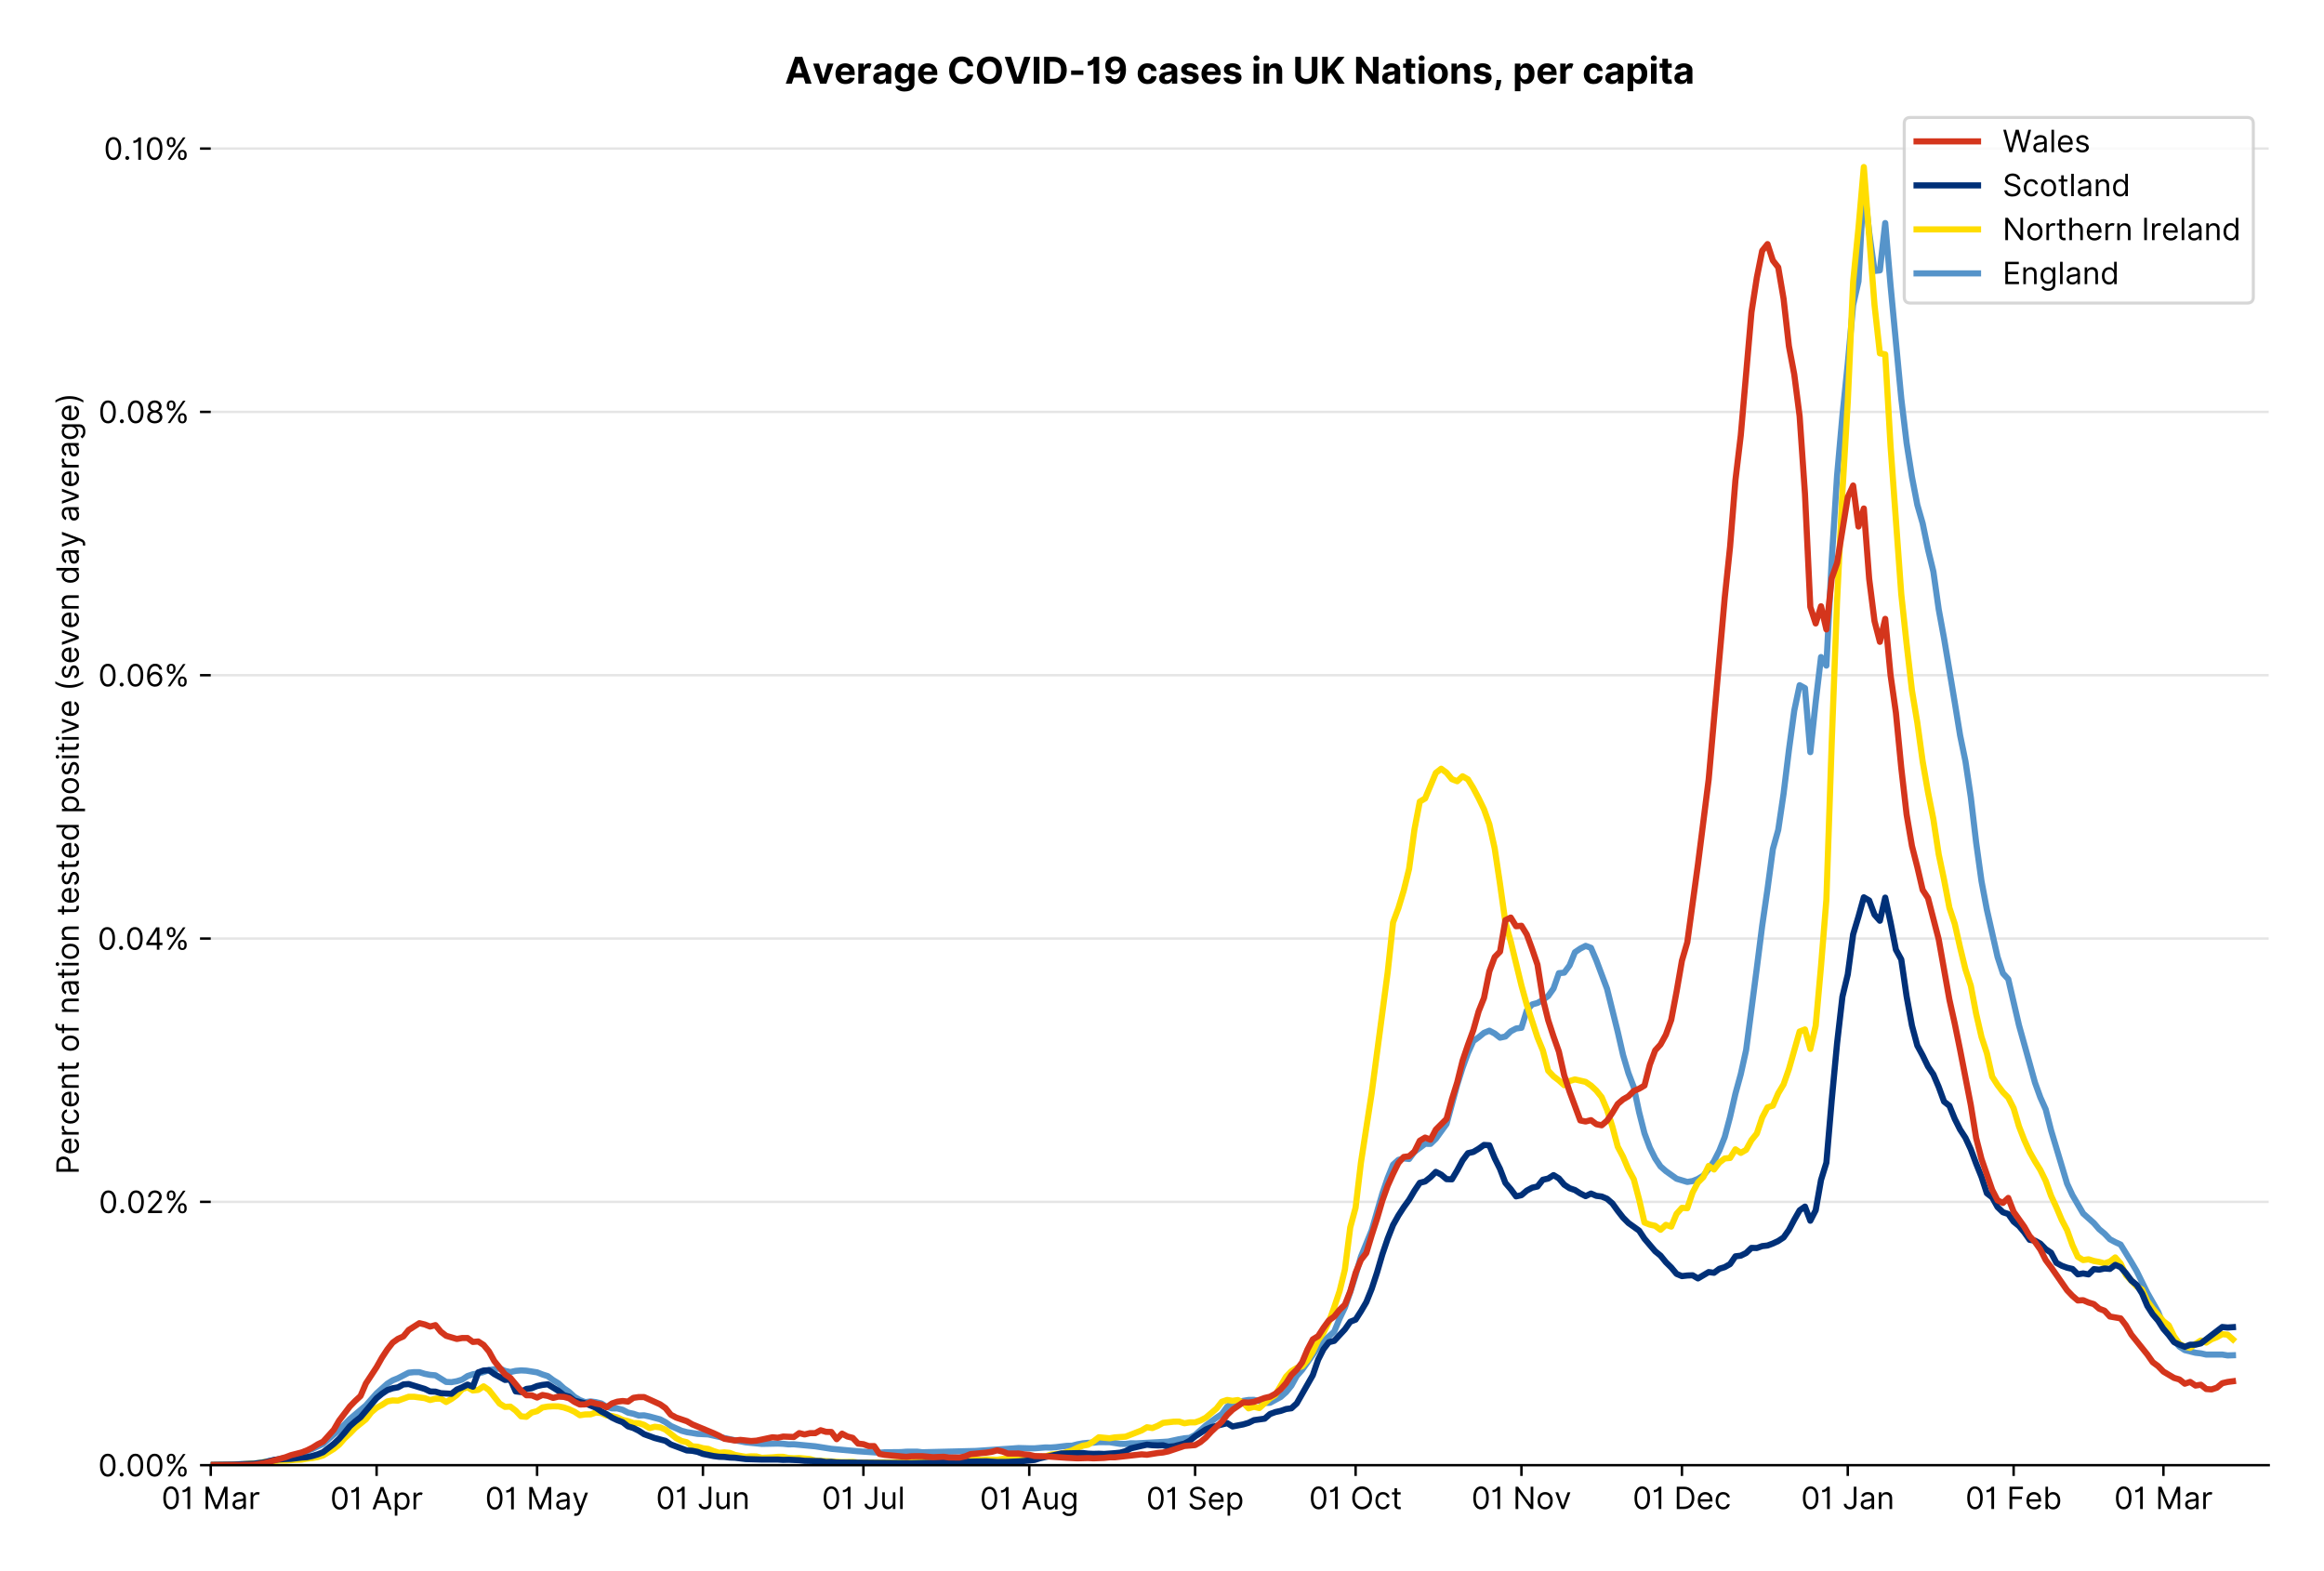 <?xml version="1.0" encoding="utf-8" standalone="no"?>
<!DOCTYPE svg PUBLIC "-//W3C//DTD SVG 1.1//EN"
  "http://www.w3.org/Graphics/SVG/1.1/DTD/svg11.dtd">
<!-- Created with matplotlib (https://matplotlib.org/) -->
<svg version="1.1" viewBox="0 0 756.175 511.276" xmlns="http://www.w3.org/2000/svg" xmlns:xlink="http://www.w3.org/1999/xlink">
 <defs>
  <style type="text/css">*{stroke-linecap:butt;stroke-linejoin:round;}</style>
 </defs>
 <g id="figure_1">
  <g id="patch_1">
   <path d="M 0 511.276 
L 756.175 511.276 
L 756.175 0 
L 0 0 
z
" style="fill:#ffffff;"/>
  </g>
  <g id="axes_1">
   <g id="patch_2">
    <path d="M 68.575 476.745 
L 738.175 476.745 
L 738.175 33.225 
L 68.575 33.225 
z
" style="fill:#ffffff;"/>
   </g>
   <g id="matplotlib.axis_1">
    <g id="xtick_1">
     <g id="line2d_1">
      <defs>
       <path d="M 0 0 
L 0 3.5 
" id="m0993b32445" style="stroke:#000000;stroke-width:0.8;"/>
      </defs>
      <g>
       <use style="stroke:#000000;stroke-width:0.8;" x="68.575" xlink:href="#m0993b32445" y="476.745"/>
      </g>
     </g>
     <g id="text_1">
      <!-- 01 Mar -->
      <g transform="translate(52.538 491.018)scale(0.1 -0.1)">
       <defs>
        <path d="M 31.25 -1 
Q 19.219 -1 12.594 8.766 
Q 5.969 18.531 5.969 36.359 
Q 5.969 54.047 12.641 63.875 
Q 19.312 73.719 31.25 73.719 
Q 43.188 73.719 49.859 63.875 
Q 56.531 54.047 56.531 36.359 
Q 56.531 18.531 49.906 8.766 
Q 43.297 -1 31.25 -1 
z
M 31.25 6.812 
Q 39.203 6.812 43.609 14.484 
Q 48.016 22.156 48.016 36.359 
Q 48.016 50.531 43.578 58.281 
Q 39.141 66.047 31.25 66.047 
Q 23.375 66.047 18.922 58.281 
Q 14.484 50.531 14.484 36.359 
Q 14.484 22.156 18.906 14.484 
Q 23.328 6.812 31.25 6.812 
z
" id="Inter-Regular-48"/>
        <path d="M 30.828 72.734 
L 30.828 0 
L 22.016 0 
L 22.016 59.938 
L 21.453 59.938 
Q 20.953 58.953 18.891 57.688 
Q 16.828 56.422 13.562 55.484 
Q 10.297 54.547 6.109 54.547 
L 6.109 61.938 
Q 10.328 61.938 13.422 63.453 
Q 16.516 64.984 18.594 67.047 
Q 20.672 69.109 21.75 70.766 
Q 22.828 72.438 23.016 72.734 
z
" id="Inter-Regular-49"/>
        <path id="Inter-Regular-32"/>
        <path d="M 8.812 72.734 
L 19.312 72.734 
L 44.031 12.359 
L 44.891 12.359 
L 69.609 72.734 
L 80.109 72.734 
L 80.109 0 
L 71.875 0 
L 71.875 55.25 
L 71.172 55.25 
L 48.438 0 
L 40.484 0 
L 17.75 55.25 
L 17.047 55.25 
L 17.047 0 
L 8.812 0 
z
" id="Inter-Regular-77"/>
        <path d="M 23.719 -1.281 
Q 18.531 -1.281 14.312 0.688 
Q 10.094 2.656 7.594 6.406 
Q 5.109 10.156 5.109 15.484 
Q 5.109 20.172 6.953 23.094 
Q 8.812 26.031 11.891 27.703 
Q 14.984 29.375 18.734 30.203 
Q 22.484 31.031 26.281 31.531 
Q 31.25 32.172 34.359 32.5 
Q 37.469 32.844 38.906 33.656 
Q 40.344 34.484 40.344 36.5 
L 40.344 36.797 
Q 40.344 42.047 37.484 44.953 
Q 34.625 47.875 28.844 47.875 
Q 22.828 47.875 19.422 45.234 
Q 16.016 42.609 14.625 39.625 
L 6.672 42.469 
Q 8.812 47.438 12.375 50.219 
Q 15.953 53.016 20.188 54.125 
Q 24.438 55.25 28.547 55.25 
Q 31.188 55.25 34.609 54.625 
Q 38.031 54.016 41.25 52.094 
Q 44.469 50.172 46.594 46.297 
Q 48.719 42.438 48.719 35.938 
L 48.719 0 
L 40.344 0 
L 40.344 7.391 
L 39.922 7.391 
Q 39.062 5.609 37.078 3.578 
Q 35.094 1.562 31.781 0.141 
Q 28.484 -1.281 23.719 -1.281 
z
M 25 6.25 
Q 29.969 6.25 33.391 8.203 
Q 36.828 10.156 38.578 13.234 
Q 40.344 16.328 40.344 19.75 
L 40.344 27.422 
Q 39.812 26.781 38.016 26.266 
Q 36.219 25.75 33.891 25.375 
Q 31.578 25 29.391 24.734 
Q 27.203 24.469 25.859 24.297 
Q 22.594 23.859 19.766 22.922 
Q 16.938 21.984 15.219 20.109 
Q 13.5 18.25 13.5 15.062 
Q 13.5 10.688 16.75 8.469 
Q 20 6.25 25 6.25 
z
" id="Inter-Regular-97"/>
        <path d="M 7.672 0 
L 7.672 54.547 
L 15.766 54.547 
L 15.766 46.312 
L 16.344 46.312 
Q 17.797 50.359 21.703 52.875 
Q 25.609 55.391 30.547 55.391 
Q 32.812 55.391 34.516 54.859 
Q 36.219 54.328 37.5 53.406 
L 34.656 46.312 
Q 33.766 46.766 32.578 47.031 
Q 31.391 47.297 29.828 47.297 
Q 23.859 47.297 19.953 43.656 
Q 16.047 40.016 16.047 34.516 
L 16.047 0 
z
" id="Inter-Regular-114"/>
       </defs>
       <use xlink:href="#Inter-Regular-48"/>
       <use x="62.5" xlink:href="#Inter-Regular-49"/>
       <use x="106.676" xlink:href="#Inter-Regular-32"/>
       <use x="134.801" xlink:href="#Inter-Regular-77"/>
       <use x="225.994" xlink:href="#Inter-Regular-97"/>
       <use x="282.386" xlink:href="#Inter-Regular-114"/>
      </g>
     </g>
    </g>
    <g id="xtick_2">
     <g id="line2d_2">
      <g>
       <use style="stroke:#000000;stroke-width:0.8;" x="122.536" xlink:href="#m0993b32445" y="476.745"/>
      </g>
     </g>
     <g id="text_2">
      <!-- 01 Apr -->
      <g transform="translate(107.451 491.117)scale(0.1 -0.1)">
       <defs>
        <path d="M 11.797 0 
L 2.562 0 
L 29.266 72.734 
L 38.359 72.734 
L 65.062 0 
L 55.828 0 
L 48.516 20.594 
L 19.109 20.594 
z
M 21.875 28.406 
L 45.734 28.406 
L 34.094 61.219 
L 33.531 61.219 
z
" id="Inter-Regular-65"/>
        <path d="M 7.672 -20.453 
L 7.672 54.547 
L 15.766 54.547 
L 15.766 45.875 
L 16.766 45.875 
Q 17.688 47.297 19.328 49.516 
Q 20.984 51.734 24.094 53.484 
Q 27.203 55.25 32.531 55.25 
Q 39.422 55.25 44.672 51.797 
Q 49.938 48.359 52.875 42.031 
Q 55.828 35.719 55.828 27.125 
Q 55.828 18.469 52.875 12.125 
Q 49.938 5.781 44.703 2.312 
Q 39.484 -1.141 32.672 -1.141 
Q 27.422 -1.141 24.25 0.609 
Q 21.094 2.375 19.391 4.625 
Q 17.688 6.891 16.766 8.375 
L 16.047 8.375 
L 16.047 -20.453 
z
M 15.906 27.266 
Q 15.906 18 19.938 12.188 
Q 23.969 6.391 31.531 6.391 
Q 36.797 6.391 40.328 9.172 
Q 43.859 11.969 45.641 16.703 
Q 47.438 21.453 47.438 27.266 
Q 47.438 33.031 45.672 37.656 
Q 43.922 42.297 40.391 45.016 
Q 36.859 47.734 31.531 47.734 
Q 23.859 47.734 19.875 42.078 
Q 15.906 36.438 15.906 27.266 
z
" id="Inter-Regular-112"/>
       </defs>
       <use xlink:href="#Inter-Regular-48"/>
       <use x="62.5" xlink:href="#Inter-Regular-49"/>
       <use x="106.676" xlink:href="#Inter-Regular-32"/>
       <use x="134.801" xlink:href="#Inter-Regular-65"/>
       <use x="202.415" xlink:href="#Inter-Regular-112"/>
       <use x="263.352" xlink:href="#Inter-Regular-114"/>
      </g>
     </g>
    </g>
    <g id="xtick_3">
     <g id="line2d_3">
      <g>
       <use style="stroke:#000000;stroke-width:0.8;" x="174.756" xlink:href="#m0993b32445" y="476.745"/>
      </g>
     </g>
     <g id="text_3">
      <!-- 01 May -->
      <g transform="translate(157.853 491.117)scale(0.1 -0.1)">
       <defs>
        <path d="M 12.781 -21.172 
Q 10.656 -21.172 8.984 -20.828 
Q 7.312 -20.484 6.672 -20.172 
L 8.812 -12.781 
Q 13.391 -13.953 16.453 -12.719 
Q 19.531 -11.5 21.734 -5.391 
L 23.578 -0.281 
L 3.406 54.547 
L 12.5 54.547 
L 27.562 11.078 
L 28.125 11.078 
L 43.188 54.547 
L 52.281 54.547 
L 28.844 -8.812 
Q 24.219 -21.172 12.781 -21.172 
z
" id="Inter-Regular-121"/>
       </defs>
       <use xlink:href="#Inter-Regular-48"/>
       <use x="62.5" xlink:href="#Inter-Regular-49"/>
       <use x="106.676" xlink:href="#Inter-Regular-32"/>
       <use x="134.801" xlink:href="#Inter-Regular-77"/>
       <use x="225.994" xlink:href="#Inter-Regular-97"/>
       <use x="282.386" xlink:href="#Inter-Regular-121"/>
      </g>
     </g>
    </g>
    <g id="xtick_4">
     <g id="line2d_4">
      <g>
       <use style="stroke:#000000;stroke-width:0.8;" x="228.717" xlink:href="#m0993b32445" y="476.745"/>
      </g>
     </g>
     <g id="text_4">
      <!-- 01 Jun -->
      <g transform="translate(213.433 491.018)scale(0.1 -0.1)">
       <defs>
        <path d="M 36.656 72.734 
L 45.453 72.734 
L 45.453 20.734 
Q 45.453 10.266 39.828 4.625 
Q 34.203 -1 24.719 -1 
Q 18.75 -1 14.094 1.188 
Q 9.453 3.375 6.781 7.422 
Q 4.125 11.469 4.125 17.047 
L 12.781 17.047 
Q 12.781 12.422 16.156 9.609 
Q 19.531 6.812 24.719 6.812 
Q 30.438 6.812 33.547 10.375 
Q 36.656 13.953 36.656 20.734 
z
" id="Inter-Regular-74"/>
        <path d="M 42.047 22.297 
L 42.047 54.547 
L 50.422 54.547 
L 50.422 0 
L 42.047 0 
L 42.047 9.234 
L 41.484 9.234 
Q 39.562 5.078 35.516 2.188 
Q 31.469 -0.703 25.281 -0.703 
Q 17.609 -0.703 12.641 4.375 
Q 7.672 9.453 7.672 19.891 
L 7.672 54.547 
L 16.047 54.547 
L 16.047 20.453 
Q 16.047 14.484 19.406 10.938 
Q 22.766 7.391 27.984 7.391 
Q 31.109 7.391 34.359 8.984 
Q 37.609 10.578 39.828 13.875 
Q 42.047 17.188 42.047 22.297 
z
" id="Inter-Regular-117"/>
        <path d="M 16.047 32.812 
L 16.047 0 
L 7.672 0 
L 7.672 54.547 
L 15.766 54.547 
L 15.766 46.016 
L 16.484 46.016 
Q 18.391 50.172 22.297 52.703 
Q 26.203 55.25 32.391 55.25 
Q 40.656 55.25 45.75 50.172 
Q 50.859 45.094 50.859 34.656 
L 50.859 0 
L 42.469 0 
L 42.469 34.094 
Q 42.469 40.516 39.125 44.125 
Q 35.797 47.734 29.969 47.734 
Q 23.969 47.734 20 43.844 
Q 16.047 39.953 16.047 32.812 
z
" id="Inter-Regular-110"/>
       </defs>
       <use xlink:href="#Inter-Regular-48"/>
       <use x="62.5" xlink:href="#Inter-Regular-49"/>
       <use x="106.676" xlink:href="#Inter-Regular-32"/>
       <use x="134.801" xlink:href="#Inter-Regular-74"/>
       <use x="189.063" xlink:href="#Inter-Regular-117"/>
       <use x="247.159" xlink:href="#Inter-Regular-110"/>
      </g>
     </g>
    </g>
    <g id="xtick_5">
     <g id="line2d_5">
      <g>
       <use style="stroke:#000000;stroke-width:0.8;" x="280.937" xlink:href="#m0993b32445" y="476.745"/>
      </g>
     </g>
     <g id="text_5">
      <!-- 01 Jul -->
      <g transform="translate(267.394 491.018)scale(0.1 -0.1)">
       <defs>
        <path d="M 16.047 72.734 
L 16.047 0 
L 7.672 0 
L 7.672 72.734 
z
" id="Inter-Regular-108"/>
       </defs>
       <use xlink:href="#Inter-Regular-48"/>
       <use x="62.5" xlink:href="#Inter-Regular-49"/>
       <use x="106.676" xlink:href="#Inter-Regular-32"/>
       <use x="134.801" xlink:href="#Inter-Regular-74"/>
       <use x="189.063" xlink:href="#Inter-Regular-117"/>
       <use x="247.159" xlink:href="#Inter-Regular-108"/>
      </g>
     </g>
    </g>
    <g id="xtick_6">
     <g id="line2d_6">
      <g>
       <use style="stroke:#000000;stroke-width:0.8;" x="334.898" xlink:href="#m0993b32445" y="476.745"/>
      </g>
     </g>
     <g id="text_6">
      <!-- 01 Aug -->
      <g transform="translate(318.827 491.117)scale(0.1 -0.1)">
       <defs>
        <path d="M 29.688 -21.594 
Q 20.562 -21.594 15.25 -18.266 
Q 9.938 -14.953 7.391 -10.656 
L 14.062 -5.969 
Q 15.203 -7.453 16.938 -9.391 
Q 18.688 -11.328 21.719 -12.766 
Q 24.75 -14.203 29.688 -14.203 
Q 36.297 -14.203 40.594 -11 
Q 44.891 -7.812 44.891 -1 
L 44.891 10.078 
L 44.172 10.078 
Q 43.25 8.594 41.562 6.406 
Q 39.875 4.219 36.734 2.531 
Q 33.594 0.859 28.266 0.859 
Q 21.656 0.859 16.422 3.984 
Q 11.188 7.109 8.141 13.062 
Q 5.109 19.031 5.109 27.562 
Q 5.109 35.938 8.062 42.172 
Q 11.016 48.406 16.266 51.828 
Q 21.516 55.25 28.406 55.25 
Q 33.734 55.25 36.875 53.484 
Q 40.016 51.734 41.703 49.516 
Q 43.391 47.297 44.312 45.875 
L 45.172 45.875 
L 45.172 54.547 
L 53.266 54.547 
L 53.266 -1.562 
Q 53.266 -8.594 50.078 -13.016 
Q 46.906 -17.438 41.562 -19.516 
Q 36.219 -21.594 29.688 -21.594 
z
M 29.406 8.375 
Q 36.969 8.375 41 13.5 
Q 45.031 18.641 45.031 27.703 
Q 45.031 36.547 41.047 42.141 
Q 37.078 47.734 29.406 47.734 
Q 24.078 47.734 20.547 45.031 
Q 17.016 42.328 15.25 37.781 
Q 13.5 33.234 13.5 27.703 
Q 13.5 19.172 17.5 13.766 
Q 21.516 8.375 29.406 8.375 
z
" id="Inter-Regular-103"/>
       </defs>
       <use xlink:href="#Inter-Regular-48"/>
       <use x="62.5" xlink:href="#Inter-Regular-49"/>
       <use x="106.676" xlink:href="#Inter-Regular-32"/>
       <use x="134.801" xlink:href="#Inter-Regular-65"/>
       <use x="202.415" xlink:href="#Inter-Regular-117"/>
       <use x="260.511" xlink:href="#Inter-Regular-103"/>
      </g>
     </g>
    </g>
    <g id="xtick_7">
     <g id="line2d_7">
      <g>
       <use style="stroke:#000000;stroke-width:0.8;" x="388.859" xlink:href="#m0993b32445" y="476.745"/>
      </g>
     </g>
     <g id="text_7">
      <!-- 01 Sep -->
      <g transform="translate(372.972 491.117)scale(0.1 -0.1)">
       <defs>
        <path d="M 48.578 54.547 
Q 47.938 59.938 43.391 62.922 
Q 38.844 65.906 32.25 65.906 
Q 25 65.906 20.594 62.484 
Q 16.188 59.062 16.188 53.828 
Q 16.188 49.922 18.578 47.531 
Q 20.984 45.141 24.266 43.797 
Q 27.562 42.469 30.25 41.766 
L 37.641 39.766 
Q 40.484 39.031 43.984 37.719 
Q 47.484 36.406 50.688 34.141 
Q 53.906 31.891 56 28.375 
Q 58.094 24.859 58.094 19.75 
Q 58.094 13.844 55.016 9.078 
Q 51.953 4.328 46.078 1.516 
Q 40.203 -1.281 31.812 -1.281 
Q 20.094 -1.281 13.203 4.25 
Q 6.328 9.797 5.688 18.75 
L 14.781 18.75 
Q 15.125 14.625 17.562 11.938 
Q 20 9.266 23.734 7.969 
Q 27.484 6.672 31.812 6.672 
Q 36.859 6.672 40.875 8.328 
Q 44.891 9.984 47.234 12.938 
Q 49.578 15.906 49.578 19.891 
Q 49.578 23.516 47.547 25.781 
Q 45.531 28.047 42.219 29.469 
Q 38.922 30.891 35.094 31.953 
L 26.141 34.516 
Q 17.609 36.969 12.641 41.516 
Q 7.672 46.062 7.672 53.406 
Q 7.672 59.516 10.984 64.078 
Q 14.312 68.641 19.938 71.172 
Q 25.562 73.719 32.531 73.719 
Q 39.562 73.719 45.031 71.219 
Q 50.5 68.719 53.703 64.375 
Q 56.922 60.047 57.109 54.547 
z
" id="Inter-Regular-83"/>
        <path d="M 30.547 -1.141 
Q 22.656 -1.141 16.953 2.359 
Q 11.266 5.859 8.188 12.156 
Q 5.109 18.469 5.109 26.844 
Q 5.109 35.234 8.188 41.641 
Q 11.266 48.047 16.781 51.641 
Q 22.297 55.25 29.688 55.25 
Q 33.953 55.25 38.109 53.828 
Q 42.266 52.422 45.672 49.234 
Q 49.078 46.062 51.094 40.844 
Q 53.125 35.625 53.125 27.984 
L 53.125 24.438 
L 13.531 24.438 
Q 13.812 15.703 18.484 11.047 
Q 23.156 6.391 30.547 6.391 
Q 35.484 6.391 39.031 8.516 
Q 42.578 10.656 44.172 14.922 
L 52.281 12.641 
Q 50.359 6.469 44.594 2.656 
Q 38.844 -1.141 30.547 -1.141 
z
M 13.531 31.672 
L 44.609 31.672 
Q 44.609 38.594 40.547 43.156 
Q 36.5 47.734 29.688 47.734 
Q 24.891 47.734 21.375 45.484 
Q 17.859 43.25 15.828 39.578 
Q 13.812 35.906 13.531 31.672 
z
" id="Inter-Regular-101"/>
       </defs>
       <use xlink:href="#Inter-Regular-48"/>
       <use x="62.5" xlink:href="#Inter-Regular-49"/>
       <use x="106.676" xlink:href="#Inter-Regular-32"/>
       <use x="134.801" xlink:href="#Inter-Regular-83"/>
       <use x="198.58" xlink:href="#Inter-Regular-101"/>
       <use x="256.818" xlink:href="#Inter-Regular-112"/>
      </g>
     </g>
    </g>
    <g id="xtick_8">
     <g id="line2d_8">
      <g>
       <use style="stroke:#000000;stroke-width:0.8;" x="441.08" xlink:href="#m0993b32445" y="476.745"/>
      </g>
     </g>
     <g id="text_8">
      <!-- 01 Oct -->
      <g transform="translate(425.923 491.018)scale(0.1 -0.1)">
       <defs>
        <path d="M 70.172 36.359 
Q 70.172 24.859 66.016 16.469 
Q 61.859 8.094 54.609 3.547 
Q 47.375 -1 38.062 -1 
Q 28.766 -1 21.516 3.547 
Q 14.281 8.094 10.125 16.469 
Q 5.969 24.859 5.969 36.359 
Q 5.969 47.875 10.125 56.25 
Q 14.281 64.625 21.516 69.172 
Q 28.766 73.719 38.062 73.719 
Q 47.375 73.719 54.609 69.172 
Q 61.859 64.625 66.016 56.25 
Q 70.172 47.875 70.172 36.359 
z
M 61.656 36.359 
Q 61.656 45.812 58.5 52.312 
Q 55.359 58.812 50.016 62.141 
Q 44.672 65.484 38.062 65.484 
Q 31.469 65.484 26.125 62.141 
Q 20.781 58.812 17.625 52.312 
Q 14.484 45.812 14.484 36.359 
Q 14.484 26.922 17.625 20.422 
Q 20.781 13.922 26.125 10.578 
Q 31.469 7.25 38.062 7.25 
Q 44.672 7.25 50.016 10.578 
Q 55.359 13.922 58.5 20.422 
Q 61.656 26.922 61.656 36.359 
z
" id="Inter-Regular-79"/>
        <path d="M 29.828 -1.141 
Q 22.156 -1.141 16.609 2.484 
Q 11.078 6.109 8.094 12.469 
Q 5.109 18.828 5.109 26.984 
Q 5.109 35.297 8.188 41.672 
Q 11.266 48.047 16.781 51.641 
Q 22.297 55.25 29.688 55.25 
Q 35.438 55.25 40.047 53.125 
Q 44.672 51 47.609 47.156 
Q 50.562 43.328 51.281 38.203 
L 42.906 38.203 
Q 41.938 41.938 38.656 44.828 
Q 35.375 47.734 29.828 47.734 
Q 22.484 47.734 17.984 42.141 
Q 13.5 36.547 13.5 27.266 
Q 13.5 17.797 17.938 12.094 
Q 22.375 6.391 29.828 6.391 
Q 34.734 6.391 38.234 8.906 
Q 41.734 11.438 42.906 15.906 
L 51.281 15.906 
Q 50.562 11.078 47.781 7.219 
Q 45 3.375 40.438 1.109 
Q 35.875 -1.141 29.828 -1.141 
z
" id="Inter-Regular-99"/>
        <path d="M 31.391 54.547 
L 31.391 47.438 
L 19.75 47.438 
L 19.75 15.625 
Q 19.75 12.078 20.797 10.312 
Q 21.844 8.562 23.484 7.969 
Q 25.141 7.391 26.984 7.391 
Q 28.375 7.391 29.266 7.547 
Q 30.156 7.703 30.688 7.812 
L 32.391 0.281 
Q 31.531 -0.031 30 -0.359 
Q 28.484 -0.703 26.141 -0.703 
Q 22.594 -0.703 19.188 0.812 
Q 15.797 2.344 13.578 5.469 
Q 11.359 8.594 11.359 13.359 
L 11.359 47.438 
L 3.125 47.438 
L 3.125 54.547 
L 11.359 54.547 
L 11.359 67.609 
L 19.75 67.609 
L 19.75 54.547 
z
" id="Inter-Regular-116"/>
       </defs>
       <use xlink:href="#Inter-Regular-48"/>
       <use x="62.5" xlink:href="#Inter-Regular-49"/>
       <use x="106.676" xlink:href="#Inter-Regular-32"/>
       <use x="134.801" xlink:href="#Inter-Regular-79"/>
       <use x="210.938" xlink:href="#Inter-Regular-99"/>
       <use x="266.761" xlink:href="#Inter-Regular-116"/>
      </g>
     </g>
    </g>
    <g id="xtick_9">
     <g id="line2d_9">
      <g>
       <use style="stroke:#000000;stroke-width:0.8;" x="495.041" xlink:href="#m0993b32445" y="476.745"/>
      </g>
     </g>
     <g id="text_9">
      <!-- 01 Nov -->
      <g transform="translate(478.77 491.018)scale(0.1 -0.1)">
       <defs>
        <path d="M 66.484 72.734 
L 66.484 0 
L 57.953 0 
L 18.328 57.109 
L 17.609 57.109 
L 17.609 0 
L 8.812 0 
L 8.812 72.734 
L 17.328 72.734 
L 57.109 15.484 
L 57.812 15.484 
L 57.812 72.734 
z
" id="Inter-Regular-78"/>
        <path d="M 29.828 -1.141 
Q 22.438 -1.141 16.875 2.375 
Q 11.328 5.891 8.219 12.203 
Q 5.109 18.531 5.109 26.984 
Q 5.109 35.516 8.219 41.859 
Q 11.328 48.219 16.875 51.734 
Q 22.438 55.25 29.828 55.25 
Q 37.219 55.25 42.766 51.734 
Q 48.328 48.219 51.438 41.859 
Q 54.547 35.516 54.547 26.984 
Q 54.547 18.531 51.438 12.203 
Q 48.328 5.891 42.766 2.375 
Q 37.219 -1.141 29.828 -1.141 
z
M 29.828 6.391 
Q 35.438 6.391 39.062 9.266 
Q 42.688 12.141 44.422 16.828 
Q 46.172 21.516 46.172 26.984 
Q 46.172 32.453 44.422 37.172 
Q 42.688 41.906 39.062 44.812 
Q 35.438 47.734 29.828 47.734 
Q 24.219 47.734 20.594 44.812 
Q 16.969 41.906 15.234 37.172 
Q 13.5 32.453 13.5 26.984 
Q 13.5 21.516 15.234 16.828 
Q 16.969 12.141 20.594 9.266 
Q 24.219 6.391 29.828 6.391 
z
" id="Inter-Regular-111"/>
        <path d="M 52.281 54.547 
L 32.109 0 
L 23.578 0 
L 3.406 54.547 
L 12.5 54.547 
L 27.562 11.078 
L 28.125 11.078 
L 43.188 54.547 
z
" id="Inter-Regular-118"/>
       </defs>
       <use xlink:href="#Inter-Regular-48"/>
       <use x="62.5" xlink:href="#Inter-Regular-49"/>
       <use x="106.676" xlink:href="#Inter-Regular-32"/>
       <use x="134.801" xlink:href="#Inter-Regular-78"/>
       <use x="210.085" xlink:href="#Inter-Regular-111"/>
       <use x="269.744" xlink:href="#Inter-Regular-118"/>
      </g>
     </g>
    </g>
    <g id="xtick_10">
     <g id="line2d_10">
      <g>
       <use style="stroke:#000000;stroke-width:0.8;" x="547.261" xlink:href="#m0993b32445" y="476.745"/>
      </g>
     </g>
     <g id="text_10">
      <!-- 01 Dec -->
      <g transform="translate(531.224 491.018)scale(0.1 -0.1)">
       <defs>
        <path d="M 31.25 0 
L 8.812 0 
L 8.812 72.734 
L 32.25 72.734 
Q 42.828 72.734 50.359 68.375 
Q 57.891 64.031 61.891 55.906 
Q 65.906 47.797 65.906 36.5 
Q 65.906 25.141 61.859 16.953 
Q 57.812 8.766 50.062 4.375 
Q 42.328 0 31.25 0 
z
M 17.609 7.812 
L 30.688 7.812 
Q 44.219 7.812 50.797 15.5 
Q 57.391 23.188 57.391 36.5 
Q 57.391 49.719 50.922 57.312 
Q 44.469 64.922 31.672 64.922 
L 17.609 64.922 
z
" id="Inter-Regular-68"/>
       </defs>
       <use xlink:href="#Inter-Regular-48"/>
       <use x="62.5" xlink:href="#Inter-Regular-49"/>
       <use x="106.676" xlink:href="#Inter-Regular-32"/>
       <use x="134.801" xlink:href="#Inter-Regular-68"/>
       <use x="206.676" xlink:href="#Inter-Regular-101"/>
       <use x="264.915" xlink:href="#Inter-Regular-99"/>
      </g>
     </g>
    </g>
    <g id="xtick_11">
     <g id="line2d_11">
      <g>
       <use style="stroke:#000000;stroke-width:0.8;" x="601.222" xlink:href="#m0993b32445" y="476.745"/>
      </g>
     </g>
     <g id="text_11">
      <!-- 01 Jan -->
      <g transform="translate(586.023 491.018)scale(0.1 -0.1)">
       <use xlink:href="#Inter-Regular-48"/>
       <use x="62.5" xlink:href="#Inter-Regular-49"/>
       <use x="106.676" xlink:href="#Inter-Regular-32"/>
       <use x="134.801" xlink:href="#Inter-Regular-74"/>
       <use x="189.063" xlink:href="#Inter-Regular-97"/>
       <use x="245.455" xlink:href="#Inter-Regular-110"/>
      </g>
     </g>
    </g>
    <g id="xtick_12">
     <g id="line2d_12">
      <g>
       <use style="stroke:#000000;stroke-width:0.8;" x="655.183" xlink:href="#m0993b32445" y="476.745"/>
      </g>
     </g>
     <g id="text_12">
      <!-- 01 Feb -->
      <g transform="translate(639.494 491.018)scale(0.1 -0.1)">
       <defs>
        <path d="M 8.812 0 
L 8.812 72.734 
L 52.422 72.734 
L 52.422 64.922 
L 17.609 64.922 
L 17.609 40.344 
L 49.156 40.344 
L 49.156 32.531 
L 17.609 32.531 
L 17.609 0 
z
" id="Inter-Regular-70"/>
        <path d="M 8.812 0 
L 8.812 72.734 
L 17.188 72.734 
L 17.188 45.875 
L 17.906 45.875 
Q 18.828 47.297 20.469 49.516 
Q 22.125 51.734 25.234 53.484 
Q 28.344 55.25 33.672 55.25 
Q 40.562 55.25 45.812 51.797 
Q 51.062 48.359 54.016 42.031 
Q 56.969 35.719 56.969 27.125 
Q 56.969 18.469 54.016 12.125 
Q 51.062 5.781 45.844 2.312 
Q 40.625 -1.141 33.812 -1.141 
Q 28.547 -1.141 25.391 0.609 
Q 22.234 2.375 20.531 4.625 
Q 18.828 6.891 17.906 8.375 
L 16.906 8.375 
L 16.906 0 
z
M 17.047 27.266 
Q 17.047 18 21.078 12.188 
Q 25.109 6.391 32.672 6.391 
Q 37.922 6.391 41.453 9.172 
Q 45 11.969 46.781 16.703 
Q 48.578 21.453 48.578 27.266 
Q 48.578 33.031 46.812 37.656 
Q 45.062 42.297 41.531 45.016 
Q 38 47.734 32.672 47.734 
Q 25 47.734 21.016 42.078 
Q 17.047 36.438 17.047 27.266 
z
" id="Inter-Regular-98"/>
       </defs>
       <use xlink:href="#Inter-Regular-48"/>
       <use x="62.5" xlink:href="#Inter-Regular-49"/>
       <use x="106.676" xlink:href="#Inter-Regular-32"/>
       <use x="134.801" xlink:href="#Inter-Regular-70"/>
       <use x="193.466" xlink:href="#Inter-Regular-101"/>
       <use x="251.705" xlink:href="#Inter-Regular-98"/>
      </g>
     </g>
    </g>
    <g id="xtick_13">
     <g id="line2d_13">
      <g>
       <use style="stroke:#000000;stroke-width:0.8;" x="703.922" xlink:href="#m0993b32445" y="476.745"/>
      </g>
     </g>
     <g id="text_13">
      <!-- 01 Mar -->
      <g transform="translate(687.885 491.018)scale(0.1 -0.1)">
       <use xlink:href="#Inter-Regular-48"/>
       <use x="62.5" xlink:href="#Inter-Regular-49"/>
       <use x="106.676" xlink:href="#Inter-Regular-32"/>
       <use x="134.801" xlink:href="#Inter-Regular-77"/>
       <use x="225.994" xlink:href="#Inter-Regular-97"/>
       <use x="282.386" xlink:href="#Inter-Regular-114"/>
      </g>
     </g>
    </g>
   </g>
   <g id="matplotlib.axis_2">
    <g id="ytick_1">
     <g id="line2d_14">
      <path clip-path="url(#p2ede39b67f)" d="M 68.575 476.745 
L 738.175 476.745 
" style="fill:none;stroke:#e5e5e5;stroke-linecap:square;stroke-width:0.8;"/>
     </g>
     <g id="line2d_15">
      <defs>
       <path d="M 0 0 
L -3.5 0 
" id="m49973fa7ef" style="stroke:#000000;stroke-width:0.8;"/>
      </defs>
      <g>
       <use style="stroke:#000000;stroke-width:0.8;" x="68.575" xlink:href="#m49973fa7ef" y="476.745"/>
      </g>
     </g>
     <g id="text_14">
      <!-- 0.00% -->
      <g transform="translate(31.944 480.382)scale(0.1 -0.1)">
       <defs>
        <path d="M 13.781 -0.562 
Q 11.156 -0.562 9.266 1.312 
Q 7.391 3.203 7.391 5.828 
Q 7.391 8.453 9.266 10.328 
Q 11.156 12.219 13.781 12.219 
Q 16.406 12.219 18.281 10.328 
Q 20.172 8.453 20.172 5.828 
Q 20.172 3.203 18.281 1.312 
Q 16.406 -0.562 13.781 -0.562 
z
" id="Inter-Regular-46"/>
        <path d="M 44.609 13.641 
L 44.609 17.469 
Q 44.609 21.453 46.25 24.766 
Q 47.906 28.094 51.078 30.094 
Q 54.266 32.109 58.812 32.109 
Q 63.422 32.109 66.547 30.094 
Q 69.672 28.094 71.266 24.766 
Q 72.875 21.453 72.875 17.469 
L 72.875 13.641 
Q 72.875 9.656 71.25 6.328 
Q 69.641 3.016 66.5 1 
Q 63.359 -1 58.812 -1 
Q 54.188 -1 51.031 1 
Q 47.875 3.016 46.234 6.328 
Q 44.609 9.656 44.609 13.641 
z
M 8.375 55.25 
L 8.375 59.094 
Q 8.375 63.062 10.031 66.375 
Q 11.688 69.703 14.859 71.703 
Q 18.047 73.719 22.594 73.719 
Q 27.203 73.719 30.328 71.703 
Q 33.453 69.703 35.047 66.375 
Q 36.656 63.062 36.656 59.094 
L 36.656 55.25 
Q 36.656 51.281 35.031 47.953 
Q 33.422 44.641 30.266 42.625 
Q 27.125 40.625 22.594 40.625 
Q 17.969 40.625 14.812 42.625 
Q 11.656 44.641 10.016 47.953 
Q 8.375 51.281 8.375 55.25 
z
M 11.078 0 
L 61.078 72.734 
L 69.172 72.734 
L 19.172 0 
z
M 51.844 17.469 
L 51.844 13.641 
Q 51.844 10.328 53.406 7.719 
Q 54.969 5.109 58.812 5.109 
Q 62.531 5.109 64.078 7.719 
Q 65.625 10.328 65.625 13.641 
L 65.625 17.469 
Q 65.625 20.781 64.125 23.391 
Q 62.641 26 58.812 26 
Q 55.078 26 53.453 23.391 
Q 51.844 20.781 51.844 17.469 
z
M 15.625 59.094 
L 15.625 55.25 
Q 15.625 51.953 17.188 49.344 
Q 18.75 46.734 22.594 46.734 
Q 26.312 46.734 27.859 49.344 
Q 29.406 51.953 29.406 55.25 
L 29.406 59.094 
Q 29.406 62.391 27.906 65 
Q 26.422 67.609 22.594 67.609 
Q 18.859 67.609 17.234 65 
Q 15.625 62.391 15.625 59.094 
z
" id="Inter-Regular-37"/>
       </defs>
       <use xlink:href="#Inter-Regular-48"/>
       <use x="62.5" xlink:href="#Inter-Regular-46"/>
       <use x="90.057" xlink:href="#Inter-Regular-48"/>
       <use x="152.557" xlink:href="#Inter-Regular-48"/>
       <use x="215.057" xlink:href="#Inter-Regular-37"/>
      </g>
     </g>
    </g>
    <g id="ytick_2">
     <g id="line2d_16">
      <path clip-path="url(#p2ede39b67f)" d="M 68.575 391.065 
L 738.175 391.065 
" style="fill:none;stroke:#e5e5e5;stroke-linecap:square;stroke-width:0.8;"/>
     </g>
     <g id="line2d_17">
      <g>
       <use style="stroke:#000000;stroke-width:0.8;" x="68.575" xlink:href="#m49973fa7ef" y="391.065"/>
      </g>
     </g>
     <g id="text_15">
      <!-- 0.02% -->
      <g transform="translate(32.142 394.702)scale(0.1 -0.1)">
       <defs>
        <path d="M 7.531 0 
L 7.531 6.391 
L 31.531 32.672 
Q 35.766 37.281 38.5 40.703 
Q 41.234 44.141 42.562 47.172 
Q 43.891 50.219 43.891 53.547 
Q 43.891 59.297 39.891 62.672 
Q 35.906 66.047 29.969 66.047 
Q 23.656 66.047 19.922 62.266 
Q 16.188 58.484 16.188 52.266 
L 7.812 52.266 
Q 7.812 58.672 10.75 63.5 
Q 13.703 68.328 18.797 71.016 
Q 23.906 73.719 30.25 73.719 
Q 36.656 73.719 41.578 71.016 
Q 46.516 68.328 49.312 63.734 
Q 52.125 59.156 52.125 53.547 
Q 52.125 49.531 50.688 45.719 
Q 49.25 41.906 45.719 37.234 
Q 42.188 32.562 35.938 25.859 
L 19.609 8.375 
L 19.609 7.812 
L 53.406 7.812 
L 53.406 0 
z
" id="Inter-Regular-50"/>
       </defs>
       <use xlink:href="#Inter-Regular-48"/>
       <use x="62.5" xlink:href="#Inter-Regular-46"/>
       <use x="90.057" xlink:href="#Inter-Regular-48"/>
       <use x="152.557" xlink:href="#Inter-Regular-50"/>
       <use x="213.068" xlink:href="#Inter-Regular-37"/>
      </g>
     </g>
    </g>
    <g id="ytick_3">
     <g id="line2d_18">
      <path clip-path="url(#p2ede39b67f)" d="M 68.575 305.385 
L 738.175 305.385 
" style="fill:none;stroke:#e5e5e5;stroke-linecap:square;stroke-width:0.8;"/>
     </g>
     <g id="line2d_19">
      <g>
       <use style="stroke:#000000;stroke-width:0.8;" x="68.575" xlink:href="#m49973fa7ef" y="305.385"/>
      </g>
     </g>
     <g id="text_16">
      <!-- 0.04% -->
      <g transform="translate(31.773 309.022)scale(0.1 -0.1)">
       <defs>
        <path d="M 5.828 14.922 
L 5.828 22.156 
L 37.781 72.734 
L 48.438 72.734 
L 48.438 22.734 
L 58.375 22.734 
L 58.375 14.922 
L 48.438 14.922 
L 48.438 0 
L 40.062 0 
L 40.062 14.922 
z
M 40.062 22.734 
L 40.062 61.5 
L 39.484 61.5 
L 15.344 23.297 
L 15.344 22.734 
z
" id="Inter-Regular-52"/>
       </defs>
       <use xlink:href="#Inter-Regular-48"/>
       <use x="62.5" xlink:href="#Inter-Regular-46"/>
       <use x="90.057" xlink:href="#Inter-Regular-48"/>
       <use x="152.557" xlink:href="#Inter-Regular-52"/>
       <use x="216.761" xlink:href="#Inter-Regular-37"/>
      </g>
     </g>
    </g>
    <g id="ytick_4">
     <g id="line2d_20">
      <path clip-path="url(#p2ede39b67f)" d="M 68.575 219.705 
L 738.175 219.705 
" style="fill:none;stroke:#e5e5e5;stroke-linecap:square;stroke-width:0.8;"/>
     </g>
     <g id="line2d_21">
      <g>
       <use style="stroke:#000000;stroke-width:0.8;" x="68.575" xlink:href="#m49973fa7ef" y="219.705"/>
      </g>
     </g>
     <g id="text_17">
      <!-- 0.06% -->
      <g transform="translate(31.958 223.341)scale(0.1 -0.1)">
       <defs>
        <path d="M 31.672 -1 
Q 27.203 -0.922 22.719 0.703 
Q 18.25 2.344 14.562 6.234 
Q 10.875 10.125 8.625 16.781 
Q 6.391 23.438 6.391 33.516 
Q 6.391 52.906 13.453 63.375 
Q 20.531 73.859 32.812 73.859 
Q 41.969 73.859 48.016 68.5 
Q 54.078 63.141 55.406 54.547 
L 46.734 54.547 
Q 45.531 59.547 42.047 62.797 
Q 38.562 66.047 32.812 66.047 
Q 24.359 66.047 19.516 58.672 
Q 14.672 51.312 14.625 37.922 
L 15.203 37.922 
Q 18.188 42.438 22.828 45 
Q 27.484 47.578 33.094 47.578 
Q 39.344 47.578 44.531 44.469 
Q 49.719 41.375 52.844 35.922 
Q 55.969 30.469 55.969 23.438 
Q 55.969 16.688 52.953 11.094 
Q 49.938 5.5 44.484 2.219 
Q 39.031 -1.062 31.672 -1 
z
M 31.672 6.812 
Q 36.156 6.812 39.719 9.047 
Q 43.297 11.297 45.359 15.062 
Q 47.438 18.828 47.438 23.438 
Q 47.438 27.953 45.438 31.656 
Q 43.438 35.375 39.938 37.562 
Q 36.438 39.766 31.969 39.766 
Q 27.453 39.766 23.828 37.453 
Q 20.203 35.156 18.078 31.406 
Q 15.953 27.656 15.906 23.297 
Q 15.906 18.969 17.953 15.203 
Q 20 11.438 23.562 9.125 
Q 27.125 6.812 31.672 6.812 
z
" id="Inter-Regular-54"/>
       </defs>
       <use xlink:href="#Inter-Regular-48"/>
       <use x="62.5" xlink:href="#Inter-Regular-46"/>
       <use x="90.057" xlink:href="#Inter-Regular-48"/>
       <use x="152.557" xlink:href="#Inter-Regular-54"/>
       <use x="214.915" xlink:href="#Inter-Regular-37"/>
      </g>
     </g>
    </g>
    <g id="ytick_5">
     <g id="line2d_22">
      <path clip-path="url(#p2ede39b67f)" d="M 68.575 134.025 
L 738.175 134.025 
" style="fill:none;stroke:#e5e5e5;stroke-linecap:square;stroke-width:0.8;"/>
     </g>
     <g id="line2d_23">
      <g>
       <use style="stroke:#000000;stroke-width:0.8;" x="68.575" xlink:href="#m49973fa7ef" y="134.025"/>
      </g>
     </g>
     <g id="text_18">
      <!-- 0.08% -->
      <g transform="translate(32.028 137.661)scale(0.1 -0.1)">
       <defs>
        <path d="M 30.828 -1 
Q 23.516 -1 17.922 1.609 
Q 12.328 4.219 9.203 8.812 
Q 6.078 13.422 6.109 19.312 
Q 6.078 23.938 7.922 27.859 
Q 9.766 31.781 12.969 34.422 
Q 16.188 37.078 20.172 37.781 
L 20.172 38.203 
Q 14.953 39.562 11.859 44.078 
Q 8.766 48.609 8.812 54.406 
Q 8.766 59.938 11.609 64.297 
Q 14.453 68.672 19.438 71.188 
Q 24.438 73.719 30.828 73.719 
Q 37.141 73.719 42.109 71.188 
Q 47.094 68.672 49.953 64.297 
Q 52.812 59.938 52.844 54.406 
Q 52.812 48.609 49.703 44.078 
Q 46.594 39.562 41.484 38.203 
L 41.484 37.781 
Q 45.422 37.078 48.578 34.422 
Q 51.734 31.781 53.609 27.859 
Q 55.5 23.938 55.547 19.312 
Q 55.5 13.422 52.359 8.812 
Q 49.219 4.219 43.656 1.609 
Q 38.109 -1 30.828 -1 
z
M 30.828 6.812 
Q 38.219 6.812 42.531 10.344 
Q 46.844 13.891 46.875 19.75 
Q 46.844 23.859 44.75 27.016 
Q 42.656 30.188 39.047 32 
Q 35.438 33.812 30.828 33.812 
Q 26.172 33.812 22.531 32 
Q 18.891 30.188 16.812 27.016 
Q 14.734 23.859 14.781 19.75 
Q 14.734 13.891 19.031 10.344 
Q 23.328 6.812 30.828 6.812 
z
M 30.828 41.328 
Q 36.688 41.328 40.484 44.75 
Q 44.281 48.188 44.312 53.828 
Q 44.281 59.375 40.562 62.703 
Q 36.859 66.047 30.828 66.047 
Q 24.719 66.047 21 62.703 
Q 17.297 59.375 17.328 53.828 
Q 17.297 48.188 21.078 44.75 
Q 24.859 41.328 30.828 41.328 
z
" id="Inter-Regular-56"/>
       </defs>
       <use xlink:href="#Inter-Regular-48"/>
       <use x="62.5" xlink:href="#Inter-Regular-46"/>
       <use x="90.057" xlink:href="#Inter-Regular-48"/>
       <use x="152.557" xlink:href="#Inter-Regular-56"/>
       <use x="214.205" xlink:href="#Inter-Regular-37"/>
      </g>
     </g>
    </g>
    <g id="ytick_6">
     <g id="line2d_24">
      <path clip-path="url(#p2ede39b67f)" d="M 68.575 48.344 
L 738.175 48.344 
" style="fill:none;stroke:#e5e5e5;stroke-linecap:square;stroke-width:0.8;"/>
     </g>
     <g id="line2d_25">
      <g>
       <use style="stroke:#000000;stroke-width:0.8;" x="68.575" xlink:href="#m49973fa7ef" y="48.344"/>
      </g>
     </g>
     <g id="text_19">
      <!-- 0.10% -->
      <g transform="translate(33.777 51.981)scale(0.1 -0.1)">
       <use xlink:href="#Inter-Regular-48"/>
       <use x="62.5" xlink:href="#Inter-Regular-46"/>
       <use x="90.057" xlink:href="#Inter-Regular-49"/>
       <use x="134.233" xlink:href="#Inter-Regular-48"/>
       <use x="196.733" xlink:href="#Inter-Regular-37"/>
      </g>
     </g>
    </g>
    <g id="text_20">
     <!-- Percent of nation tested positive (seven day average) -->
     <g transform="translate(25.614 382.124)rotate(-90)scale(0.1 -0.1)">
      <defs>
       <path d="M 8.812 0 
L 8.812 72.734 
L 33.375 72.734 
Q 41.938 72.734 47.391 69.656 
Q 52.844 66.578 55.469 61.359 
Q 58.094 56.141 58.094 49.719 
Q 58.094 43.281 55.484 38.031 
Q 52.875 32.781 47.438 29.672 
Q 42.016 26.562 33.531 26.562 
L 17.609 26.562 
L 17.609 0 
z
M 17.609 34.375 
L 33.234 34.375 
Q 42.016 34.375 45.719 38.781 
Q 49.438 43.188 49.438 49.719 
Q 49.438 56.281 45.703 60.594 
Q 41.969 64.922 33.094 64.922 
L 17.609 64.922 
z
" id="Inter-Regular-80"/>
       <path d="M 31.969 54.547 
L 31.969 47.438 
L 19.75 47.438 
L 19.75 0 
L 11.359 0 
L 11.359 47.438 
L 2.562 47.438 
L 2.562 54.547 
L 11.359 54.547 
L 11.359 62.078 
Q 11.359 66.766 13.562 69.891 
Q 15.766 73.016 19.281 74.578 
Q 22.797 76.141 26.703 76.141 
Q 29.797 76.141 31.75 75.641 
Q 33.703 75.141 34.656 74.719 
L 32.25 67.469 
Q 31.609 67.688 30.484 68 
Q 29.375 68.328 27.562 68.328 
Q 23.406 68.328 21.578 66.234 
Q 19.75 64.141 19.75 60.078 
L 19.75 54.547 
z
" id="Inter-Regular-102"/>
       <path d="M 7.672 0 
L 7.672 54.547 
L 16.047 54.547 
L 16.047 0 
z
M 11.938 63.641 
Q 9.484 63.641 7.719 65.297 
Q 5.969 66.969 5.969 69.312 
Q 5.969 71.656 7.719 73.328 
Q 9.484 75 11.938 75 
Q 14.391 75 16.141 73.328 
Q 17.906 71.656 17.906 69.312 
Q 17.906 66.969 16.141 65.297 
Q 14.391 63.641 11.938 63.641 
z
" id="Inter-Regular-105"/>
       <path d="M 46.312 42.328 
L 38.781 40.203 
Q 37.672 43.047 35.078 45.531 
Q 32.5 48.016 26.984 48.016 
Q 21.984 48.016 18.656 45.719 
Q 15.344 43.438 15.344 39.922 
Q 15.344 36.797 17.609 34.984 
Q 19.891 33.172 24.719 31.953 
L 32.812 29.969 
Q 47.297 26.422 47.297 15.203 
Q 47.297 10.516 44.609 6.812 
Q 41.938 3.125 37.141 0.984 
Q 32.359 -1.141 26 -1.141 
Q 17.656 -1.141 12.188 2.484 
Q 6.719 6.109 5.25 13.062 
L 13.219 15.062 
Q 15.453 6.25 25.859 6.25 
Q 31.719 6.25 35.172 8.75 
Q 38.641 11.25 38.641 14.766 
Q 38.641 20.562 30.547 22.438 
L 21.453 24.578 
Q 13.953 26.344 10.453 30.094 
Q 6.969 33.844 6.969 39.484 
Q 6.969 44.109 9.578 47.656 
Q 12.188 51.203 16.703 53.219 
Q 21.234 55.25 26.984 55.25 
Q 35.094 55.25 39.719 51.703 
Q 44.359 48.156 46.312 42.328 
z
" id="Inter-Regular-115"/>
       <path d="M 28.266 -1.141 
Q 21.453 -1.141 16.234 2.312 
Q 11.016 5.781 8.062 12.125 
Q 5.109 18.469 5.109 27.125 
Q 5.109 35.719 8.062 42.031 
Q 11.016 48.359 16.266 51.797 
Q 21.516 55.25 28.406 55.25 
Q 33.734 55.25 36.844 53.484 
Q 39.953 51.734 41.594 49.516 
Q 43.25 47.297 44.172 45.875 
L 44.891 45.875 
L 44.891 72.734 
L 53.266 72.734 
L 53.266 0 
L 45.172 0 
L 45.172 8.375 
L 44.172 8.375 
Q 43.25 6.891 41.547 4.625 
Q 39.844 2.375 36.688 0.609 
Q 33.531 -1.141 28.266 -1.141 
z
M 29.406 6.391 
Q 36.969 6.391 41 12.188 
Q 45.031 18 45.031 27.266 
Q 45.031 36.438 41.047 42.078 
Q 37.078 47.734 29.406 47.734 
Q 24.078 47.734 20.547 45.016 
Q 17.016 42.297 15.25 37.656 
Q 13.5 33.031 13.5 27.266 
Q 13.5 21.453 15.281 16.703 
Q 17.078 11.969 20.609 9.172 
Q 24.156 6.391 29.406 6.391 
z
" id="Inter-Regular-100"/>
       <path d="M 10.656 30.688 
Q 10.656 44.109 14.156 55.375 
Q 17.656 66.656 24.156 76.141 
L 31.531 76.141 
Q 28.125 71.453 25.359 63.984 
Q 22.594 56.531 20.953 47.828 
Q 19.312 39.141 19.312 30.688 
Q 19.312 22.234 20.953 13.531 
Q 22.594 4.828 25.359 -2.625 
Q 28.125 -10.078 31.531 -14.766 
L 24.156 -14.766 
Q 17.656 -5.297 14.156 5.984 
Q 10.656 17.266 10.656 30.688 
z
" id="Inter-Regular-40"/>
       <path d="M 25.594 30.312 
Q 25.594 16.891 22.094 5.609 
Q 18.609 -5.656 12.109 -15.141 
L 4.719 -15.141 
Q 8.125 -10.453 10.891 -2.984 
Q 13.672 4.469 15.297 13.156 
Q 16.938 21.859 16.938 30.312 
Q 16.938 38.766 15.297 47.469 
Q 13.672 56.172 10.891 63.625 
Q 8.125 71.078 4.719 75.766 
L 12.109 75.766 
Q 18.609 66.297 22.094 55.016 
Q 25.594 43.734 25.594 30.312 
z
" id="Inter-Regular-41"/>
      </defs>
      <use xlink:href="#Inter-Regular-80"/>
      <use x="63.494" xlink:href="#Inter-Regular-101"/>
      <use x="121.733" xlink:href="#Inter-Regular-114"/>
      <use x="160.085" xlink:href="#Inter-Regular-99"/>
      <use x="215.909" xlink:href="#Inter-Regular-101"/>
      <use x="274.148" xlink:href="#Inter-Regular-110"/>
      <use x="332.671" xlink:href="#Inter-Regular-116"/>
      <use x="369.034" xlink:href="#Inter-Regular-32"/>
      <use x="397.159" xlink:href="#Inter-Regular-111"/>
      <use x="456.818" xlink:href="#Inter-Regular-102"/>
      <use x="492.898" xlink:href="#Inter-Regular-32"/>
      <use x="521.023" xlink:href="#Inter-Regular-110"/>
      <use x="579.546" xlink:href="#Inter-Regular-97"/>
      <use x="635.938" xlink:href="#Inter-Regular-116"/>
      <use x="672.301" xlink:href="#Inter-Regular-105"/>
      <use x="696.023" xlink:href="#Inter-Regular-111"/>
      <use x="755.682" xlink:href="#Inter-Regular-110"/>
      <use x="814.205" xlink:href="#Inter-Regular-32"/>
      <use x="842.33" xlink:href="#Inter-Regular-116"/>
      <use x="878.693" xlink:href="#Inter-Regular-101"/>
      <use x="936.932" xlink:href="#Inter-Regular-115"/>
      <use x="989.205" xlink:href="#Inter-Regular-116"/>
      <use x="1025.568" xlink:href="#Inter-Regular-101"/>
      <use x="1083.807" xlink:href="#Inter-Regular-100"/>
      <use x="1145.881" xlink:href="#Inter-Regular-32"/>
      <use x="1174.006" xlink:href="#Inter-Regular-112"/>
      <use x="1234.943" xlink:href="#Inter-Regular-111"/>
      <use x="1294.602" xlink:href="#Inter-Regular-115"/>
      <use x="1346.875" xlink:href="#Inter-Regular-105"/>
      <use x="1370.597" xlink:href="#Inter-Regular-116"/>
      <use x="1406.96" xlink:href="#Inter-Regular-105"/>
      <use x="1430.682" xlink:href="#Inter-Regular-118"/>
      <use x="1486.364" xlink:href="#Inter-Regular-101"/>
      <use x="1544.603" xlink:href="#Inter-Regular-32"/>
      <use x="1572.728" xlink:href="#Inter-Regular-40"/>
      <use x="1608.949" xlink:href="#Inter-Regular-115"/>
      <use x="1661.222" xlink:href="#Inter-Regular-101"/>
      <use x="1719.46" xlink:href="#Inter-Regular-118"/>
      <use x="1775.142" xlink:href="#Inter-Regular-101"/>
      <use x="1833.381" xlink:href="#Inter-Regular-110"/>
      <use x="1891.904" xlink:href="#Inter-Regular-32"/>
      <use x="1920.029" xlink:href="#Inter-Regular-100"/>
      <use x="1982.103" xlink:href="#Inter-Regular-97"/>
      <use x="2038.495" xlink:href="#Inter-Regular-121"/>
      <use x="2094.176" xlink:href="#Inter-Regular-32"/>
      <use x="2122.301" xlink:href="#Inter-Regular-97"/>
      <use x="2178.694" xlink:href="#Inter-Regular-118"/>
      <use x="2234.375" xlink:href="#Inter-Regular-101"/>
      <use x="2292.614" xlink:href="#Inter-Regular-114"/>
      <use x="2330.966" xlink:href="#Inter-Regular-97"/>
      <use x="2387.358" xlink:href="#Inter-Regular-103"/>
      <use x="2448.296" xlink:href="#Inter-Regular-101"/>
      <use x="2506.535" xlink:href="#Inter-Regular-41"/>
     </g>
    </g>
   </g>
   <g id="line2d_26">
    <path clip-path="url(#p2ede39b67f)" d="M 14.614 476.73 
L 42.465 476.743 
L 68.575 476.686 
L 80.76 476.348 
L 84.241 476.065 
L 92.944 474.329 
L 96.426 473.38 
L 101.648 471.469 
L 105.129 469.808 
L 108.611 466.742 
L 110.351 465.273 
L 113.833 461.727 
L 119.055 457.3 
L 122.536 453.364 
L 126.017 450.238 
L 127.758 449.143 
L 129.499 448.449 
L 132.98 446.647 
L 134.721 446.472 
L 136.461 446.48 
L 138.202 447.02 
L 139.943 447.362 
L 141.683 447.507 
L 145.165 449.653 
L 146.905 449.725 
L 148.646 449.42 
L 150.387 448.89 
L 152.127 447.741 
L 153.868 447.162 
L 155.609 446.898 
L 157.349 446.433 
L 159.09 445.795 
L 162.572 445.255 
L 164.312 446.066 
L 166.053 446.437 
L 167.794 446.055 
L 169.534 445.904 
L 171.275 445.988 
L 174.756 446.538 
L 176.497 447.219 
L 178.238 447.769 
L 179.978 449.064 
L 181.719 450.127 
L 183.46 451.718 
L 185.2 452.923 
L 186.941 454.526 
L 188.682 455.561 
L 190.422 456.241 
L 192.163 456.001 
L 193.904 456.236 
L 195.644 456.653 
L 197.385 457.727 
L 199.126 458.254 
L 200.866 458.276 
L 202.607 458.729 
L 204.348 459.645 
L 206.088 460.007 
L 207.829 460.589 
L 209.57 460.522 
L 211.31 460.891 
L 214.792 461.829 
L 216.532 462.74 
L 218.273 463.974 
L 221.754 465.532 
L 223.495 465.992 
L 226.977 466.553 
L 230.458 466.742 
L 237.421 468.292 
L 242.643 469.311 
L 247.865 469.818 
L 253.087 469.712 
L 254.827 469.783 
L 256.568 469.97 
L 258.309 469.94 
L 265.271 470.604 
L 270.493 471.423 
L 279.197 472.219 
L 286.16 472.684 
L 287.9 472.545 
L 293.122 472.495 
L 294.863 472.36 
L 298.344 472.34 
L 300.085 472.544 
L 317.492 472.113 
L 329.676 471.296 
L 331.417 471.162 
L 334.898 471.256 
L 336.639 471.26 
L 340.12 470.97 
L 341.861 471.004 
L 343.602 470.87 
L 347.083 470.454 
L 348.824 470.405 
L 350.565 469.954 
L 352.305 469.636 
L 354.046 469.47 
L 355.787 469.424 
L 357.527 469.237 
L 361.009 469.261 
L 364.49 469.806 
L 366.231 469.833 
L 367.971 469.616 
L 369.712 469.648 
L 378.415 469.17 
L 380.156 469.057 
L 383.637 468.294 
L 385.378 467.986 
L 387.119 467.849 
L 388.859 466.906 
L 392.341 463.84 
L 395.822 461.275 
L 397.563 460.096 
L 399.303 457.701 
L 401.044 456.532 
L 402.785 456.277 
L 404.525 455.805 
L 406.266 455.517 
L 408.007 455.492 
L 409.748 455.872 
L 411.488 456.483 
L 413.229 456.439 
L 416.71 454.55 
L 418.451 453.008 
L 420.192 450.871 
L 421.932 447.701 
L 423.673 445.745 
L 428.895 438.343 
L 430.636 436.42 
L 434.117 433.293 
L 435.858 429.073 
L 437.598 425.416 
L 439.339 420.38 
L 441.08 414.924 
L 442.82 408.911 
L 446.302 400.366 
L 449.783 388.359 
L 451.524 383.276 
L 453.264 378.971 
L 455.005 377.409 
L 456.746 376.924 
L 458.486 377.118 
L 460.227 374.778 
L 463.708 372.169 
L 465.449 372.191 
L 467.19 370.515 
L 470.671 365.721 
L 474.153 352.878 
L 475.893 347.389 
L 477.634 342.63 
L 479.375 338.761 
L 481.115 337.496 
L 482.856 336.075 
L 484.597 335.362 
L 486.337 336.283 
L 488.078 337.645 
L 489.819 337.261 
L 491.559 335.575 
L 493.3 334.658 
L 495.041 334.428 
L 496.781 328.808 
L 498.522 326.829 
L 500.263 326.344 
L 502.003 325.365 
L 503.744 324.093 
L 505.485 321.637 
L 507.225 316.652 
L 508.966 316.478 
L 510.707 314.128 
L 512.447 309.837 
L 514.188 308.659 
L 515.929 307.765 
L 517.669 308.408 
L 519.41 312.471 
L 522.891 321.738 
L 526.373 335.727 
L 528.113 343.309 
L 529.854 349.198 
L 531.595 353.748 
L 533.336 361.911 
L 535.076 368.761 
L 536.817 373.423 
L 538.558 376.931 
L 540.298 379.535 
L 542.039 381.059 
L 545.52 383.535 
L 549.002 384.584 
L 550.742 384.294 
L 552.483 383.592 
L 554.224 382.519 
L 555.964 380.361 
L 557.705 377.783 
L 559.446 374.36 
L 561.186 369.969 
L 562.927 363.424 
L 564.668 355.853 
L 566.408 349.51 
L 568.149 341.655 
L 571.63 314.977 
L 573.371 301.248 
L 575.112 289.253 
L 576.852 276.271 
L 578.593 270.053 
L 580.334 258.274 
L 582.074 244.043 
L 583.815 231.187 
L 585.556 222.955 
L 587.296 223.901 
L 589.037 244.731 
L 590.778 228.48 
L 592.519 213.79 
L 594.259 216.579 
L 596 182.209 
L 597.741 154.78 
L 599.481 135.227 
L 601.222 118.319 
L 602.963 99.262 
L 604.703 91.558 
L 606.444 59.904 
L 608.185 75.602 
L 609.925 88.164 
L 611.666 87.975 
L 613.407 72.571 
L 615.147 92.968 
L 618.629 129.65 
L 620.369 144.185 
L 622.11 155.231 
L 623.851 164.261 
L 625.591 170.306 
L 627.332 178.771 
L 629.073 185.981 
L 630.813 198.281 
L 632.554 207.745 
L 636.035 228.579 
L 637.776 239.295 
L 639.517 247.73 
L 641.257 259.403 
L 642.998 274.195 
L 644.739 286.741 
L 646.479 295.988 
L 649.961 311.372 
L 651.701 316.704 
L 653.442 318.588 
L 656.924 333.57 
L 662.146 352.289 
L 663.886 357.087 
L 665.627 360.977 
L 667.368 367.779 
L 672.59 385.16 
L 674.33 388.895 
L 677.812 394.847 
L 681.293 397.967 
L 683.034 399.97 
L 684.774 401.419 
L 686.515 403.235 
L 688.256 404.163 
L 689.996 404.954 
L 693.478 410.635 
L 695.218 413.599 
L 698.7 420.671 
L 702.181 426.808 
L 703.922 431.149 
L 705.662 433.859 
L 707.403 436.225 
L 709.144 438.173 
L 710.884 439.308 
L 714.366 440.163 
L 716.107 440.362 
L 717.847 440.753 
L 723.069 440.751 
L 724.81 441.034 
L 726.551 440.975 
L 726.551 440.975 
" style="fill:none;stroke:#5694ca;stroke-linecap:square;stroke-width:2;"/>
   </g>
   <g id="line2d_27">
    <path clip-path="url(#p2ede39b67f)" d="M 21.577 476.745 
L 75.538 476.68 
L 79.019 476.454 
L 84.241 476.099 
L 85.982 475.743 
L 87.722 475.678 
L 89.463 475.388 
L 91.204 475.226 
L 92.944 475.258 
L 96.426 475 
L 98.166 474.935 
L 99.907 474.612 
L 101.648 474.418 
L 103.389 474.095 
L 105.129 473.578 
L 108.611 471.445 
L 110.351 470.055 
L 112.092 468.051 
L 113.833 466.435 
L 115.573 464.626 
L 119.055 461.814 
L 120.795 459.552 
L 122.536 458.065 
L 124.277 457.128 
L 126.017 455.997 
L 127.758 455.673 
L 129.499 455.738 
L 132.98 454.478 
L 134.721 454.478 
L 138.202 454.93 
L 139.943 455.544 
L 141.683 455.124 
L 143.424 455.092 
L 145.165 456.191 
L 146.905 455.189 
L 148.646 453.928 
L 150.387 451.989 
L 152.127 451.407 
L 153.868 452.442 
L 155.609 452.248 
L 157.349 451.084 
L 159.09 452.28 
L 162.572 456.708 
L 164.312 457.774 
L 166.053 457.677 
L 167.794 459.002 
L 169.534 460.844 
L 171.275 461.006 
L 173.016 459.616 
L 174.756 459.164 
L 176.497 457.968 
L 178.238 457.677 
L 179.978 457.58 
L 181.719 457.613 
L 183.46 457.968 
L 185.2 458.55 
L 186.941 459.358 
L 188.682 460.489 
L 190.422 460.23 
L 192.163 460.198 
L 193.904 459.616 
L 195.644 459.778 
L 197.385 460.554 
L 199.126 460.747 
L 200.866 461.2 
L 202.607 462.008 
L 204.348 462.428 
L 206.088 463.042 
L 207.829 463.074 
L 209.57 463.624 
L 211.31 464.69 
L 213.051 464.238 
L 214.792 464.432 
L 216.532 465.175 
L 220.014 467.954 
L 221.754 468.859 
L 223.495 469.279 
L 225.236 470.605 
L 226.977 470.734 
L 228.717 471.219 
L 230.458 471.445 
L 232.199 472.156 
L 233.939 472.705 
L 235.68 472.576 
L 237.421 472.738 
L 239.161 473.416 
L 242.643 474.03 
L 244.383 473.869 
L 246.124 473.901 
L 247.865 474.353 
L 251.346 474.192 
L 253.087 474.03 
L 254.827 474.03 
L 256.568 474.386 
L 258.309 474.483 
L 260.049 474.418 
L 263.531 474.741 
L 265.271 475.226 
L 273.975 475.743 
L 277.456 475.678 
L 279.197 475.872 
L 289.641 475.84 
L 294.863 475.614 
L 296.604 475.743 
L 300.085 475.517 
L 301.826 475.678 
L 303.566 475.614 
L 305.307 475.323 
L 307.048 474.871 
L 310.529 474.709 
L 314.01 474.741 
L 315.751 474.58 
L 319.232 475.032 
L 320.973 474.838 
L 324.454 475 
L 326.195 474.709 
L 334.898 474.483 
L 338.38 474.03 
L 340.12 473.901 
L 341.861 473.319 
L 343.602 473.093 
L 345.343 472.996 
L 348.824 471.93 
L 350.565 471.089 
L 352.305 470.411 
L 354.046 470.087 
L 355.787 468.989 
L 357.527 467.664 
L 361.009 467.987 
L 362.749 467.696 
L 366.231 467.47 
L 371.453 465.434 
L 373.193 464.399 
L 374.934 464.658 
L 376.675 463.947 
L 378.415 462.977 
L 381.897 462.59 
L 383.637 462.557 
L 385.378 463.107 
L 387.119 462.816 
L 388.859 462.816 
L 390.6 462.202 
L 392.341 461.297 
L 395.822 458.324 
L 397.563 456.094 
L 399.303 455.512 
L 401.044 455.803 
L 402.785 455.544 
L 404.525 456.417 
L 406.266 458.259 
L 408.007 457.742 
L 409.748 458.162 
L 413.229 454.995 
L 414.97 453.896 
L 418.451 447.949 
L 420.192 446.172 
L 421.932 445.105 
L 423.673 444.588 
L 425.414 442.552 
L 427.154 439.741 
L 428.895 436.056 
L 430.636 433.6 
L 432.376 430.142 
L 434.117 425.359 
L 435.858 420.156 
L 437.598 413.078 
L 439.339 399.375 
L 441.08 392.944 
L 442.82 378.271 
L 446.302 355.778 
L 451.524 316.349 
L 453.264 300.158 
L 455.005 295.504 
L 456.746 289.751 
L 458.486 282.706 
L 460.227 269.908 
L 461.968 260.827 
L 463.708 259.792 
L 467.19 251.487 
L 468.931 250.129 
L 470.671 251.422 
L 472.412 253.523 
L 474.153 254.201 
L 475.893 252.585 
L 477.634 253.587 
L 479.375 256.431 
L 481.115 259.728 
L 482.856 263.315 
L 484.597 268.195 
L 486.337 276.048 
L 488.078 287.683 
L 489.819 300.093 
L 491.559 306.331 
L 495.041 320.648 
L 496.781 326.95 
L 500.263 337.55 
L 502.003 341.784 
L 503.744 348.377 
L 505.485 350.219 
L 507.225 351.544 
L 508.966 353.128 
L 510.707 351.738 
L 512.447 351.221 
L 515.929 352.029 
L 517.669 353.225 
L 519.41 354.84 
L 521.151 357.006 
L 522.891 361.078 
L 524.632 366.572 
L 526.373 373.1 
L 528.113 376.397 
L 529.854 380.501 
L 531.595 383.701 
L 533.336 390.294 
L 535.076 397.791 
L 536.817 398.47 
L 538.558 398.858 
L 540.298 400.151 
L 542.039 398.535 
L 543.78 399.116 
L 545.52 394.947 
L 547.261 393.008 
L 549.002 393.138 
L 550.742 387.999 
L 552.483 384.735 
L 554.224 382.99 
L 555.964 379.37 
L 557.705 380.533 
L 559.446 378.271 
L 561.186 376.946 
L 562.927 376.785 
L 564.668 373.973 
L 566.408 375.136 
L 568.149 374.134 
L 569.89 370.967 
L 571.63 368.834 
L 573.371 363.631 
L 575.112 360.302 
L 576.852 359.753 
L 578.593 355.745 
L 580.334 352.837 
L 582.074 347.86 
L 585.556 335.643 
L 587.296 334.965 
L 589.037 341.299 
L 590.778 333.769 
L 592.519 314.378 
L 594.259 292.757 
L 596 241.565 
L 597.741 195.608 
L 599.481 160.09 
L 601.222 130.778 
L 602.963 91.705 
L 604.703 74.188 
L 606.444 54.345 
L 609.925 99.267 
L 611.666 114.974 
L 613.407 115.297 
L 615.147 145.256 
L 618.629 193.346 
L 620.369 209.57 
L 622.11 224.695 
L 623.851 235.133 
L 625.591 247.77 
L 627.332 257.789 
L 629.073 266.547 
L 630.813 277.988 
L 632.554 286.261 
L 634.295 295.375 
L 636.035 300.61 
L 637.776 308.302 
L 639.517 315.444 
L 641.257 320.745 
L 642.998 329.891 
L 644.739 337.421 
L 646.479 342.689 
L 648.22 350.348 
L 649.961 353.063 
L 651.701 355.358 
L 653.442 357.135 
L 655.183 360.593 
L 656.924 366.475 
L 658.664 370.967 
L 660.405 374.813 
L 662.146 377.883 
L 663.886 380.695 
L 665.627 384.25 
L 667.368 389.098 
L 669.108 392.847 
L 670.849 396.951 
L 672.59 400.28 
L 674.33 405.128 
L 676.071 408.941 
L 677.812 410.008 
L 679.552 409.749 
L 681.293 410.299 
L 683.034 410.622 
L 684.774 411.074 
L 686.515 410.493 
L 688.256 409.135 
L 689.996 411.107 
L 691.737 414.888 
L 695.218 418.572 
L 696.959 419.574 
L 698.7 423.355 
L 700.44 425.779 
L 703.922 429.883 
L 705.662 431.241 
L 707.403 434.828 
L 709.144 437.284 
L 710.884 438.157 
L 712.625 438.577 
L 714.366 437.284 
L 716.107 436.186 
L 717.847 436.864 
L 719.588 435.765 
L 721.329 435.087 
L 723.069 434.117 
L 724.81 434.279 
L 726.551 435.83 
L 726.551 435.83 
" style="fill:none;stroke:#ffdd00;stroke-linecap:square;stroke-width:2;"/>
   </g>
   <g id="line2d_28">
    <path clip-path="url(#p2ede39b67f)" d="M 65.094 476.667 
L 68.575 476.667 
L 75.538 476.577 
L 82.5 476.275 
L 85.982 475.849 
L 89.463 474.975 
L 92.944 474.729 
L 94.685 474.673 
L 98.166 474.258 
L 99.907 474.135 
L 101.648 473.743 
L 103.389 473.216 
L 105.129 472.511 
L 108.611 469.8 
L 110.351 468.153 
L 112.092 466.204 
L 113.833 464.064 
L 115.573 462.507 
L 117.314 461.141 
L 122.536 454.935 
L 124.277 453.501 
L 126.017 452.325 
L 127.758 451.72 
L 129.499 451.406 
L 131.239 450.465 
L 132.98 450.342 
L 138.202 451.932 
L 139.943 452.761 
L 141.683 452.817 
L 143.424 453.322 
L 146.905 453.512 
L 148.646 452.134 
L 150.387 451.406 
L 152.127 450.521 
L 153.868 451.204 
L 155.609 446.533 
L 157.349 445.939 
L 159.09 445.839 
L 160.831 447.104 
L 164.312 448.998 
L 166.053 448.852 
L 167.794 452.728 
L 169.534 452.941 
L 171.275 451.932 
L 173.016 451.697 
L 174.756 450.992 
L 176.497 450.622 
L 178.238 450.431 
L 181.719 452.571 
L 183.46 453.96 
L 185.2 454.464 
L 186.941 455.741 
L 190.422 456.626 
L 193.904 458.049 
L 195.644 459.259 
L 197.385 460.132 
L 199.126 461.275 
L 200.866 462.104 
L 202.607 462.754 
L 204.348 464.12 
L 206.088 464.658 
L 207.829 465.521 
L 209.57 466.652 
L 213.051 467.918 
L 216.532 468.825 
L 218.273 470.001 
L 223.495 471.951 
L 225.236 472.063 
L 226.977 472.41 
L 228.717 473.071 
L 232.199 473.776 
L 233.939 474.001 
L 235.68 474.057 
L 237.421 474.258 
L 239.161 474.325 
L 242.643 474.751 
L 247.865 474.908 
L 253.087 474.908 
L 254.827 475.02 
L 256.568 474.975 
L 260.049 475.132 
L 261.79 475.322 
L 267.012 475.446 
L 268.753 475.726 
L 270.493 475.67 
L 272.234 475.86 
L 296.604 476.118 
L 310.529 475.77 
L 312.27 475.602 
L 314.01 475.647 
L 317.492 475.546 
L 320.973 475.49 
L 324.454 475.714 
L 327.936 475.681 
L 331.417 475.502 
L 333.158 475.39 
L 336.639 475.031 
L 338.38 474.482 
L 345.343 472.936 
L 352.305 472.791 
L 354.046 472.992 
L 355.787 473.06 
L 357.527 473.015 
L 359.268 473.093 
L 362.749 472.835 
L 364.49 472.667 
L 366.231 472.175 
L 367.971 471.256 
L 371.453 470.449 
L 373.193 470.069 
L 374.934 470.248 
L 376.675 470.315 
L 378.415 470.259 
L 380.156 470.752 
L 381.897 470.595 
L 385.378 469.721 
L 387.119 468.78 
L 388.859 467.358 
L 392.341 465.128 
L 394.081 464.4 
L 399.303 463.067 
L 401.044 464.143 
L 404.525 463.471 
L 406.266 462.955 
L 408.007 462.093 
L 411.488 461.611 
L 413.229 460.099 
L 414.97 459.46 
L 416.71 459.079 
L 418.451 458.474 
L 420.192 458.228 
L 421.932 456.637 
L 427.154 447.463 
L 428.895 442.411 
L 430.636 438.983 
L 432.376 436.731 
L 434.117 436.294 
L 437.598 432.542 
L 439.339 430.066 
L 441.08 429.383 
L 442.82 426.672 
L 444.561 423.703 
L 446.302 419.391 
L 448.042 414.092 
L 449.783 408.144 
L 451.524 403.024 
L 453.264 398.611 
L 455.005 395.497 
L 456.746 392.808 
L 458.486 390.4 
L 460.227 387.454 
L 461.968 384.866 
L 463.708 384.418 
L 465.449 383.04 
L 467.19 381.304 
L 468.931 382.2 
L 470.671 383.667 
L 472.412 383.735 
L 474.153 380.811 
L 475.893 377.562 
L 477.634 375.221 
L 479.375 374.818 
L 481.115 373.787 
L 482.856 372.544 
L 484.597 372.656 
L 486.337 376.868 
L 488.078 380.363 
L 489.819 384.9 
L 491.559 386.927 
L 493.3 389.28 
L 495.041 388.887 
L 496.781 387.398 
L 498.522 386.457 
L 500.263 386.065 
L 502.003 383.869 
L 503.744 383.477 
L 505.485 382.357 
L 507.225 383.432 
L 508.966 385.482 
L 510.707 386.625 
L 512.447 387.218 
L 514.188 388.316 
L 515.929 389.201 
L 517.669 388.361 
L 519.41 389.1 
L 521.151 389.324 
L 522.891 390.052 
L 524.632 391.565 
L 526.373 393.973 
L 528.113 396.191 
L 529.854 397.939 
L 533.336 400.426 
L 535.076 403.058 
L 538.558 407.136 
L 540.298 408.558 
L 542.039 410.698 
L 543.78 412.412 
L 545.52 414.495 
L 547.261 415.223 
L 549.002 415.022 
L 550.742 414.955 
L 552.483 415.974 
L 555.964 413.913 
L 557.705 414.137 
L 559.446 412.837 
L 561.186 412.3 
L 562.927 411.314 
L 564.668 408.782 
L 566.408 408.569 
L 568.149 407.707 
L 569.89 406.038 
L 571.63 406.083 
L 573.371 405.466 
L 575.112 405.265 
L 576.852 404.615 
L 578.593 403.797 
L 580.334 402.655 
L 582.074 400.179 
L 583.815 396.874 
L 585.556 393.816 
L 587.296 392.607 
L 589.037 397.199 
L 590.778 393.816 
L 592.519 383.947 
L 594.259 378.324 
L 596 357.97 
L 597.741 339.498 
L 599.481 324.297 
L 601.222 317.049 
L 602.963 304.043 
L 604.703 298.252 
L 606.444 291.967 
L 608.185 292.987 
L 609.925 297.624 
L 611.666 299.596 
L 613.407 292.068 
L 615.147 300.145 
L 616.888 309.017 
L 618.629 312.198 
L 620.369 324.218 
L 622.11 333.729 
L 623.851 340.215 
L 625.591 343.418 
L 627.332 347.014 
L 629.073 349.602 
L 630.813 353.679 
L 632.554 358.44 
L 634.295 359.796 
L 636.035 364.075 
L 637.776 367.548 
L 639.517 370.236 
L 641.257 373.978 
L 642.998 378.638 
L 644.739 382.939 
L 646.479 388.26 
L 648.22 389.616 
L 649.961 392.752 
L 651.701 394.444 
L 653.442 395.004 
L 655.183 397.491 
L 656.924 398.902 
L 658.664 400.963 
L 660.405 403.416 
L 662.146 403.685 
L 663.886 404.66 
L 665.627 406.441 
L 667.368 407.606 
L 669.108 410.899 
L 670.849 411.852 
L 672.59 412.49 
L 674.33 412.893 
L 676.071 414.641 
L 677.812 414.35 
L 679.552 414.663 
L 681.293 412.949 
L 683.034 413.129 
L 684.774 412.748 
L 686.515 412.882 
L 688.256 411.56 
L 689.996 412.322 
L 691.737 414.294 
L 693.478 416.646 
L 695.218 418.08 
L 696.959 420.836 
L 698.7 424.936 
L 700.44 427.658 
L 702.181 429.696 
L 703.922 432.396 
L 705.662 434.401 
L 707.403 436.72 
L 709.144 437.549 
L 710.884 438.221 
L 712.625 437.549 
L 714.366 437.527 
L 716.107 437.112 
L 723.069 431.78 
L 724.81 431.948 
L 726.551 431.836 
L 726.551 431.836 
" style="fill:none;stroke:#003078;stroke-linecap:square;stroke-width:2;"/>
   </g>
   <g id="line2d_29">
    <path clip-path="url(#p2ede39b67f)" d="M 63.353 476.609 
L 68.575 476.711 
L 80.76 476.667 
L 82.5 476.609 
L 85.982 476.104 
L 92.944 474.144 
L 94.685 473.484 
L 98.166 472.591 
L 99.907 471.912 
L 101.648 471.038 
L 103.389 469.951 
L 105.129 469.097 
L 108.611 465.215 
L 110.351 462.226 
L 113.833 457.625 
L 115.573 455.84 
L 117.314 454.228 
L 119.055 450.152 
L 122.536 444.853 
L 124.277 441.767 
L 126.017 439.107 
L 127.758 436.875 
L 129.499 435.633 
L 131.239 434.856 
L 132.98 432.741 
L 136.461 430.528 
L 138.202 430.955 
L 139.943 431.634 
L 141.683 431.168 
L 143.424 433.304 
L 145.165 434.643 
L 148.646 435.672 
L 150.387 435.361 
L 152.127 435.361 
L 153.868 436.642 
L 155.609 436.487 
L 157.349 437.613 
L 159.09 439.709 
L 160.831 442.854 
L 164.312 447.163 
L 166.053 448.328 
L 169.534 452.501 
L 171.275 453.995 
L 173.016 454.015 
L 174.756 454.733 
L 176.497 453.898 
L 178.238 454.209 
L 179.978 454.85 
L 181.719 454.423 
L 183.46 454.52 
L 185.2 454.985 
L 186.941 456.169 
L 188.682 457.004 
L 190.422 456.965 
L 192.163 456.208 
L 193.904 456.694 
L 195.644 457.043 
L 197.385 457.897 
L 199.126 456.655 
L 200.866 456.072 
L 202.607 455.859 
L 204.348 456.053 
L 206.088 454.83 
L 207.829 454.578 
L 209.57 454.578 
L 214.792 456.946 
L 216.532 458.169 
L 218.273 460.323 
L 220.014 461.255 
L 223.495 462.439 
L 225.236 463.449 
L 232.199 466.341 
L 233.939 467.156 
L 235.68 468.146 
L 239.161 468.709 
L 240.902 468.515 
L 244.383 468.884 
L 246.124 468.767 
L 251.346 467.661 
L 253.087 467.816 
L 254.827 467.428 
L 258.309 467.564 
L 260.049 466.302 
L 261.79 466.748 
L 263.531 466.321 
L 265.271 466.321 
L 267.012 465.37 
L 268.753 465.894 
L 270.493 465.933 
L 272.234 468.282 
L 273.975 466.477 
L 275.715 467.408 
L 277.456 467.855 
L 279.197 469.718 
L 280.937 469.912 
L 282.678 470.534 
L 284.419 470.534 
L 286.16 473.076 
L 287.9 473.387 
L 294.863 474.027 
L 296.604 473.833 
L 300.085 473.814 
L 303.566 474.144 
L 307.048 474.008 
L 308.788 474.241 
L 312.27 474.26 
L 314.01 473.892 
L 315.751 473.154 
L 320.973 472.649 
L 322.714 472.397 
L 324.454 471.912 
L 326.195 472.3 
L 327.936 472.96 
L 331.417 472.94 
L 333.158 473.212 
L 334.898 473.368 
L 336.639 473.775 
L 340.12 473.853 
L 347.083 474.338 
L 350.565 474.513 
L 354.046 474.416 
L 355.787 474.513 
L 359.268 474.377 
L 361.009 474.183 
L 362.749 474.183 
L 371.453 473.212 
L 373.193 473.348 
L 376.675 472.785 
L 378.415 472.61 
L 380.156 472.242 
L 385.378 470.495 
L 388.859 470.204 
L 390.6 469.214 
L 392.341 467.758 
L 394.081 465.875 
L 397.563 462.594 
L 399.303 460.362 
L 401.044 458.693 
L 404.525 456.286 
L 406.266 456.364 
L 408.007 456.131 
L 411.488 454.869 
L 413.229 454.461 
L 414.97 453.51 
L 416.71 452.054 
L 418.451 450.094 
L 420.192 447.376 
L 421.932 445.668 
L 423.673 443.3 
L 425.414 439.127 
L 427.154 435.808 
L 428.895 434.74 
L 430.636 432.042 
L 432.376 429.654 
L 434.117 428.393 
L 435.858 426.199 
L 437.598 424.51 
L 439.339 420.182 
L 441.08 414.145 
L 442.82 409.952 
L 444.561 407.72 
L 446.302 401.955 
L 448.042 396.578 
L 449.783 390.658 
L 451.524 385.805 
L 453.264 381.923 
L 455.005 378.41 
L 456.746 376.449 
L 458.486 376.216 
L 460.227 374.683 
L 461.968 371.169 
L 463.708 370.141 
L 465.449 370.839 
L 467.19 367.54 
L 470.671 364.065 
L 472.412 357.679 
L 474.153 352.147 
L 475.893 345.12 
L 477.634 339.976 
L 479.375 335.22 
L 481.115 329.067 
L 482.856 324.719 
L 484.597 316.081 
L 486.337 311.403 
L 488.078 309.637 
L 489.819 299.407 
L 491.559 298.553 
L 493.3 301.387 
L 495.041 301.232 
L 496.781 304.066 
L 498.522 308.802 
L 500.263 313.907 
L 502.003 324.894 
L 503.744 331.959 
L 505.485 337.278 
L 507.225 342.17 
L 508.966 349.914 
L 510.707 355.175 
L 514.188 364.57 
L 515.929 364.919 
L 517.669 364.473 
L 519.41 365.793 
L 521.151 366.142 
L 522.891 364.647 
L 524.632 362.085 
L 526.373 359.212 
L 528.113 357.718 
L 529.854 356.708 
L 531.595 354.981 
L 533.336 354.243 
L 535.076 353.214 
L 536.817 346.421 
L 538.558 341.781 
L 540.298 339.86 
L 542.039 336.676 
L 543.78 331.843 
L 545.52 322.642 
L 547.261 312.587 
L 549.002 306.628 
L 552.483 281.181 
L 555.964 253.617 
L 561.186 194.511 
L 562.927 177.876 
L 564.668 156.252 
L 566.408 141.655 
L 569.89 101.572 
L 571.63 90.333 
L 573.371 81.598 
L 575.112 79.424 
L 576.852 84.762 
L 578.593 86.994 
L 580.334 97.205 
L 582.074 112.636 
L 583.815 121.856 
L 585.556 135.425 
L 587.296 160.717 
L 589.037 197.481 
L 590.778 202.858 
L 592.519 197.268 
L 594.259 204.799 
L 596 188.164 
L 597.741 183.195 
L 601.222 161.746 
L 602.963 157.98 
L 604.703 171.315 
L 606.444 165.453 
L 608.185 188.339 
L 609.925 202.101 
L 611.666 208.836 
L 613.407 201.363 
L 615.147 219.706 
L 616.888 231.935 
L 618.629 249.852 
L 620.369 265.05 
L 622.11 275.28 
L 623.851 282.112 
L 625.591 289.566 
L 627.332 292.225 
L 630.813 305.658 
L 634.295 325.302 
L 636.035 333.105 
L 637.776 341.645 
L 641.257 359.581 
L 642.998 370.315 
L 644.739 377.128 
L 648.22 387.183 
L 649.961 390.561 
L 651.701 391.415 
L 653.442 389.784 
L 655.183 394.288 
L 658.664 399.179 
L 660.405 402.227 
L 662.146 404.11 
L 663.886 406.575 
L 665.627 409.991 
L 667.368 412.32 
L 672.59 419.832 
L 674.33 421.657 
L 676.071 423.152 
L 677.812 423.055 
L 679.552 423.812 
L 681.293 424.336 
L 683.034 425.83 
L 684.774 426.49 
L 686.515 428.373 
L 689.996 428.975 
L 691.737 431.246 
L 693.478 434.235 
L 698.7 440.738 
L 700.44 443.222 
L 702.181 444.504 
L 703.922 446.289 
L 707.403 448.347 
L 709.144 448.852 
L 710.884 450.23 
L 712.625 449.647 
L 714.366 450.832 
L 716.107 450.56 
L 717.847 451.957 
L 719.588 452.093 
L 721.329 451.53 
L 723.069 450.074 
L 724.81 449.667 
L 726.551 449.434 
L 726.551 449.434 
" style="fill:none;stroke:#d4351c;stroke-linecap:square;stroke-width:2;"/>
   </g>
   <g id="patch_3">
    <path d="M 68.575 476.745 
L 738.175 476.745 
" style="fill:none;stroke:#000000;stroke-linecap:square;stroke-linejoin:miter;stroke-width:0.8;"/>
   </g>
   <g id="text_21">
    <!-- Average COVID-19 cases in UK Nations, per capita -->
    <g transform="translate(255.384 27.225)scale(0.12 -0.12)">
     <defs>
      <path d="M 18.859 0 
L 2.375 0 
L 27.484 72.734 
L 47.297 72.734 
L 72.375 0 
L 55.891 0 
L 50.5 16.578 
L 24.25 16.578 
z
M 28.156 28.594 
L 46.625 28.594 
L 37.672 56.109 
L 37.109 56.109 
z
" id="Inter-Bold-65"/>
      <path d="M 56.891 54.547 
L 37.828 0 
L 20.781 0 
L 1.703 54.547 
L 17.688 54.547 
L 29.016 15.516 
L 29.578 15.516 
L 40.875 54.547 
z
" id="Inter-Bold-118"/>
      <path d="M 30.891 -1.062 
Q 22.516 -1.062 16.438 2.359 
Q 10.375 5.781 7.109 12.078 
Q 3.844 18.391 3.844 27.031 
Q 3.844 35.438 7.109 41.797 
Q 10.375 48.156 16.312 51.703 
Q 22.266 55.25 30.297 55.25 
Q 37.5 55.25 43.297 52.188 
Q 49.109 49.141 52.516 42.984 
Q 55.938 36.828 55.938 27.562 
L 55.938 23.406 
L 18.781 23.406 
L 18.781 23.359 
Q 18.781 17.266 22.125 13.75 
Q 25.469 10.234 31.141 10.234 
Q 34.938 10.234 37.703 11.828 
Q 40.484 13.422 41.625 16.547 
L 55.609 15.625 
Q 54.016 8.031 47.516 3.484 
Q 41.016 -1.062 30.891 -1.062 
z
M 18.781 32.781 
L 41.688 32.781 
Q 41.656 37.641 38.562 40.797 
Q 35.484 43.969 30.547 43.969 
Q 25.5 43.969 22.266 40.688 
Q 19.031 37.422 18.781 32.781 
z
" id="Inter-Bold-101"/>
      <path d="M 6.031 0 
L 6.031 54.547 
L 20.703 54.547 
L 20.703 45.031 
L 21.266 45.031 
Q 22.766 50.109 26.266 52.719 
Q 29.766 55.328 34.375 55.328 
Q 36.578 55.328 38.453 54.797 
Q 40.344 54.266 41.828 53.344 
L 37.281 40.844 
Q 36.219 41.375 34.953 41.734 
Q 33.703 42.109 32.141 42.109 
Q 27.562 42.109 24.375 38.984 
Q 21.203 35.859 21.172 30.859 
L 21.172 0 
z
" id="Inter-Bold-114"/>
      <path d="M 21.594 -1.031 
Q 13.781 -1.031 8.625 3.047 
Q 3.484 7.141 3.484 15.234 
Q 3.484 21.344 6.359 24.812 
Q 9.234 28.297 13.906 29.906 
Q 18.578 31.531 23.969 32.031 
Q 31.078 32.734 34.125 33.516 
Q 37.188 34.297 37.188 36.938 
L 37.188 37.141 
Q 37.188 40.516 35.062 42.359 
Q 32.953 44.219 29.078 44.219 
Q 25 44.219 22.578 42.438 
Q 20.172 40.656 19.391 37.922 
L 5.406 39.062 
Q 6.969 46.516 13.156 50.875 
Q 19.359 55.25 29.156 55.25 
Q 35.234 55.25 40.516 53.328 
Q 45.812 51.422 49.062 47.344 
Q 52.312 43.281 52.312 36.797 
L 52.312 0 
L 37.969 0 
L 37.969 7.562 
L 37.531 7.562 
Q 35.547 3.766 31.578 1.359 
Q 27.625 -1.031 21.594 -1.031 
z
M 25.922 9.406 
Q 30.891 9.406 34.078 12.297 
Q 37.281 15.203 37.281 19.5 
L 37.281 25.281 
Q 36.406 24.688 34.531 24.219 
Q 32.672 23.75 30.562 23.406 
Q 28.453 23.078 26.781 22.828 
Q 22.797 22.266 20.359 20.594 
Q 17.938 18.922 17.938 15.734 
Q 17.938 12.609 20.188 11 
Q 22.438 9.406 25.922 9.406 
z
" id="Inter-Bold-97"/>
      <path d="M 30.609 -21.234 
Q 19.609 -21.234 13.312 -16.906 
Q 7.031 -12.578 5.688 -6.391 
L 19.672 -4.516 
Q 20.594 -6.719 23.266 -8.547 
Q 25.953 -10.375 30.969 -10.375 
Q 35.906 -10.375 39.109 -8.031 
Q 42.328 -5.688 42.328 -0.312 
L 42.328 9.656 
L 41.688 9.656 
Q 40.203 6.281 36.438 3.531 
Q 32.672 0.781 26.141 0.781 
Q 20 0.781 14.969 3.656 
Q 9.938 6.531 6.969 12.422 
Q 4.016 18.328 4.016 27.375 
Q 4.016 36.688 7.047 42.859 
Q 10.094 49.047 15.109 52.141 
Q 20.141 55.25 26.109 55.25 
Q 30.688 55.25 33.766 53.703 
Q 36.859 52.172 38.781 49.891 
Q 40.703 47.625 41.688 45.391 
L 42.266 45.391 
L 42.266 54.547 
L 57.281 54.547 
L 57.281 -0.531 
Q 57.281 -7.312 53.844 -11.922 
Q 50.422 -16.547 44.422 -18.891 
Q 38.422 -21.234 30.609 -21.234 
z
M 30.938 12.141 
Q 36.406 12.141 39.406 16.188 
Q 42.406 20.234 42.406 27.453 
Q 42.406 34.625 39.422 38.922 
Q 36.438 43.219 30.938 43.219 
Q 25.328 43.219 22.391 38.812 
Q 19.469 34.406 19.469 27.453 
Q 19.469 20.391 22.406 16.266 
Q 25.359 12.141 30.938 12.141 
z
" id="Inter-Bold-103"/>
      <path id="Inter-Bold-32"/>
      <path d="M 70.484 47.266 
L 54.938 47.266 
Q 54.047 53.266 49.812 56.688 
Q 45.594 60.125 39.281 60.125 
Q 30.828 60.125 25.734 53.922 
Q 20.641 47.734 20.641 36.359 
Q 20.641 24.719 25.766 18.656 
Q 30.891 12.609 39.172 12.609 
Q 45.312 12.609 49.578 15.812 
Q 53.844 19.031 54.938 24.859 
L 70.484 24.781 
Q 69.672 18.109 65.734 12.219 
Q 61.797 6.328 55.031 2.656 
Q 48.266 -1 38.922 -1 
Q 29.188 -1 21.531 3.406 
Q 13.891 7.812 9.469 16.156 
Q 5.047 24.5 5.047 36.359 
Q 5.047 48.266 9.516 56.609 
Q 14 64.953 21.656 69.328 
Q 29.328 73.719 38.922 73.719 
Q 47.344 73.719 54.109 70.609 
Q 60.875 67.5 65.188 61.594 
Q 69.5 55.688 70.484 47.266 
z
" id="Inter-Bold-67"/>
      <path d="M 73.156 36.359 
Q 73.156 24.469 68.656 16.125 
Q 64.172 7.781 56.469 3.391 
Q 48.766 -1 39.094 -1 
Q 29.406 -1 21.703 3.406 
Q 14 7.812 9.516 16.172 
Q 5.047 24.531 5.047 36.359 
Q 5.047 48.266 9.516 56.609 
Q 14 64.953 21.703 69.328 
Q 29.406 73.719 39.094 73.719 
Q 48.766 73.719 56.469 69.328 
Q 64.172 64.953 68.656 56.609 
Q 73.156 48.266 73.156 36.359 
z
M 57.562 36.359 
Q 57.562 47.938 52.516 54.031 
Q 47.484 60.125 39.094 60.125 
Q 30.719 60.125 25.672 54.031 
Q 20.641 47.938 20.641 36.359 
Q 20.641 24.828 25.672 18.719 
Q 30.719 12.609 39.094 12.609 
Q 47.484 12.609 52.516 18.719 
Q 57.562 24.828 57.562 36.359 
z
" id="Inter-Bold-79"/>
      <path d="M 19.469 72.734 
L 37.047 17.469 
L 37.719 17.469 
L 55.328 72.734 
L 72.375 72.734 
L 47.297 0 
L 27.484 0 
L 2.375 72.734 
z
" id="Inter-Bold-86"/>
      <path d="M 21.703 72.734 
L 21.703 0 
L 6.328 0 
L 6.328 72.734 
z
" id="Inter-Bold-73"/>
      <path d="M 32.109 0 
L 6.328 0 
L 6.328 72.734 
L 32.312 72.734 
Q 43.297 72.734 51.219 68.375 
Q 59.156 64.031 63.422 55.891 
Q 67.688 47.766 67.688 36.438 
Q 67.688 25.078 63.406 16.906 
Q 59.125 8.734 51.156 4.359 
Q 43.188 0 32.109 0 
z
M 21.703 13.172 
L 31.469 13.172 
Q 41.734 13.172 47.031 18.703 
Q 52.344 24.25 52.344 36.438 
Q 52.344 48.547 47.031 54.047 
Q 41.734 59.547 31.5 59.547 
L 21.703 59.547 
z
" id="Inter-Bold-68"/>
      <path d="M 40.016 35.859 
L 40.016 23.859 
L 6.859 23.859 
L 6.859 35.859 
z
" id="Inter-Bold-45"/>
      <path d="M 36.016 72.734 
L 36.016 0 
L 20.672 0 
L 20.672 53.906 
L 20 53.906 
Q 18.828 52.094 15.016 50.297 
Q 11.219 48.516 5.188 48.516 
L 5.188 60.719 
Q 9.875 60.719 13.391 62.797 
Q 16.906 64.875 18.891 67.703 
Q 20.875 70.531 20.953 72.734 
z
" id="Inter-Bold-49"/>
      <path d="M 32.203 73.938 
Q 37.828 73.938 43.016 72.062 
Q 48.219 70.203 52.312 66.047 
Q 56.422 61.891 58.844 55.047 
Q 61.266 48.219 61.266 38.25 
Q 61.266 25.922 57.594 17.125 
Q 53.938 8.344 47.312 3.672 
Q 40.703 -1 31.672 -1 
Q 24.391 -1 18.812 1.828 
Q 13.25 4.656 9.859 9.531 
Q 6.469 14.422 5.75 20.531 
L 20.922 20.531 
Q 21.812 16.547 24.641 14.359 
Q 27.484 12.188 31.672 12.188 
Q 38.781 12.188 42.469 18.375 
Q 46.172 24.578 46.203 35.375 
L 45.703 35.375 
Q 43.297 30.578 38.328 27.844 
Q 33.375 25.109 27.375 25.109 
Q 20.953 25.109 15.875 28.141 
Q 10.797 31.172 7.906 36.469 
Q 5.016 41.766 5.047 48.578 
Q 5.016 55.969 8.422 61.703 
Q 11.828 67.438 17.953 70.703 
Q 24.078 73.969 32.203 73.938 
z
M 32.312 61.859 
Q 26.953 61.859 23.438 58.156 
Q 19.922 54.469 19.953 49 
Q 19.922 43.609 23.375 39.922 
Q 26.844 36.25 32.172 36.25 
Q 35.688 36.25 38.516 37.984 
Q 41.344 39.734 42.984 42.641 
Q 44.641 45.562 44.672 49.078 
Q 44.641 52.594 43.016 55.484 
Q 41.406 58.375 38.641 60.109 
Q 35.875 61.859 32.312 61.859 
z
" id="Inter-Bold-57"/>
      <path d="M 30.688 -1.062 
Q 22.297 -1.062 16.281 2.5 
Q 10.266 6.078 7.047 12.422 
Q 3.844 18.781 3.844 27.062 
Q 3.844 35.438 7.078 41.781 
Q 10.328 48.125 16.328 51.688 
Q 22.344 55.25 30.609 55.25 
Q 37.75 55.25 43.125 52.656 
Q 48.516 50.078 51.609 45.391 
Q 54.719 40.703 55.047 34.375 
L 40.766 34.375 
Q 40.172 38.453 37.594 40.953 
Q 35.016 43.469 30.859 43.469 
Q 25.609 43.469 22.406 39.234 
Q 19.219 35.016 19.219 27.266 
Q 19.219 19.453 22.391 15.172 
Q 25.562 10.906 30.859 10.906 
Q 34.766 10.906 37.422 13.266 
Q 40.094 15.625 40.766 20 
L 55.047 20 
Q 54.688 13.75 51.641 8.984 
Q 48.609 4.219 43.281 1.578 
Q 37.969 -1.062 30.688 -1.062 
z
" id="Inter-Bold-99"/>
      <path d="M 51.422 38.984 
L 37.578 38.141 
Q 37 40.766 34.688 42.641 
Q 32.391 44.531 28.453 44.531 
Q 24.938 44.531 22.5 43.047 
Q 20.062 41.578 20.094 39.141 
Q 20.062 37.188 21.641 35.828 
Q 23.219 34.484 27.031 33.672 
L 36.891 31.672 
Q 52.625 28.438 52.672 16.906 
Q 52.672 11.547 49.516 7.484 
Q 46.375 3.438 40.906 1.188 
Q 35.438 -1.062 28.375 -1.062 
Q 17.547 -1.062 11.109 3.453 
Q 4.688 7.984 3.625 15.797 
L 18.5 16.578 
Q 19.219 13.25 21.781 11.547 
Q 24.359 9.844 28.406 9.844 
Q 32.391 9.844 34.812 11.406 
Q 37.25 12.969 37.281 15.375 
Q 37.188 19.422 30.297 20.812 
L 20.844 22.688 
Q 5.016 25.859 5.078 38.281 
Q 5.047 46.172 11.375 50.703 
Q 17.719 55.25 28.203 55.25 
Q 38.531 55.25 44.469 50.875 
Q 50.422 46.516 51.422 38.984 
z
" id="Inter-Bold-115"/>
      <path d="M 6.031 0 
L 6.031 54.547 
L 21.172 54.547 
L 21.172 0 
z
M 13.688 61.578 
Q 10.344 61.578 7.922 63.828 
Q 5.516 66.094 5.516 69.25 
Q 5.516 72.406 7.922 74.641 
Q 10.344 76.875 13.688 76.875 
Q 17.062 76.875 19.469 74.641 
Q 21.891 72.406 21.891 69.25 
Q 21.891 66.094 19.469 63.828 
Q 17.062 61.578 13.688 61.578 
z
" id="Inter-Bold-105"/>
      <path d="M 21.172 31.531 
L 21.172 0 
L 6.031 0 
L 6.031 54.547 
L 20.453 54.547 
L 20.453 44.922 
L 21.094 44.922 
Q 22.938 49.688 27.172 52.469 
Q 31.422 55.25 37.5 55.25 
Q 46.031 55.25 51.172 49.766 
Q 56.328 44.281 56.328 34.734 
L 56.328 0 
L 41.188 0 
L 41.188 32.031 
Q 41.234 37.031 38.641 39.859 
Q 36.047 42.688 31.5 42.688 
Q 26.922 42.688 24.062 39.75 
Q 21.203 36.828 21.172 31.531 
z
" id="Inter-Bold-110"/>
      <path d="M 51.344 72.734 
L 66.625 72.734 
L 66.625 24.641 
Q 66.625 16.406 62.75 10.672 
Q 58.875 4.938 52.078 1.953 
Q 45.281 -1.031 36.469 -1.031 
Q 27.672 -1.031 20.844 1.953 
Q 14.031 4.938 10.172 10.672 
Q 6.328 16.406 6.328 24.641 
L 6.328 72.734 
L 21.703 72.734 
L 21.703 25.172 
Q 21.703 19.359 25.906 16.016 
Q 30.109 12.672 36.469 12.672 
Q 42.938 12.672 47.141 16.016 
Q 51.344 19.359 51.344 25.172 
z
" id="Inter-Bold-85"/>
      <path d="M 6.328 0 
L 6.328 72.734 
L 21.703 72.734 
L 21.703 40.656 
L 22.656 40.656 
L 48.828 72.734 
L 67.266 72.734 
L 40.266 40.156 
L 67.578 0 
L 49.188 0 
L 29.266 29.906 
L 21.703 20.672 
L 21.703 0 
z
" id="Inter-Bold-75"/>
      <path d="M 67.156 72.734 
L 67.156 0 
L 53.875 0 
L 22.234 45.781 
L 21.703 45.781 
L 21.703 0 
L 6.328 0 
L 6.328 72.734 
L 19.812 72.734 
L 51.203 26.984 
L 51.844 26.984 
L 51.844 72.734 
z
" id="Inter-Bold-78"/>
      <path d="M 35.047 54.547 
L 35.047 43.188 
L 24.781 43.188 
L 24.781 16.766 
Q 24.781 13.641 26.203 12.531 
Q 27.625 11.438 29.906 11.438 
Q 30.969 11.438 32.031 11.625 
Q 33.094 11.828 33.672 11.938 
L 36.047 0.672 
Q 34.906 0.312 32.844 -0.156 
Q 30.797 -0.641 27.844 -0.75 
Q 19.609 -1.094 14.609 2.828 
Q 9.625 6.75 9.656 14.766 
L 9.656 43.188 
L 2.203 43.188 
L 2.203 54.547 
L 9.656 54.547 
L 9.656 67.609 
L 24.781 67.609 
L 24.781 54.547 
z
" id="Inter-Bold-116"/>
      <path d="M 30.688 -1.062 
Q 22.406 -1.062 16.391 2.469 
Q 10.375 6 7.109 12.328 
Q 3.844 18.672 3.844 27.062 
Q 3.844 35.516 7.109 41.844 
Q 10.375 48.188 16.391 51.719 
Q 22.406 55.25 30.688 55.25 
Q 38.953 55.25 44.969 51.719 
Q 51 48.188 54.266 41.844 
Q 57.531 35.516 57.531 27.062 
Q 57.531 18.672 54.266 12.328 
Q 51 6 44.969 2.469 
Q 38.953 -1.062 30.688 -1.062 
z
M 30.75 10.656 
Q 36.359 10.656 39.25 15.344 
Q 42.156 20.031 42.156 27.172 
Q 42.156 34.297 39.25 39 
Q 36.359 43.719 30.75 43.719 
Q 25.031 43.719 22.125 39 
Q 19.219 34.297 19.219 27.172 
Q 19.219 20.031 22.125 15.344 
Q 25.031 10.656 30.75 10.656 
z
" id="Inter-Bold-111"/>
      <path d="M 22.484 9.938 
L 22.094 6.031 
Q 21.625 1.344 20.328 -3.312 
Q 19.031 -7.984 17.625 -11.781 
Q 16.234 -15.594 15.375 -17.75 
L 5.578 -17.75 
Q 6.109 -15.656 7.031 -11.922 
Q 7.953 -8.203 8.766 -3.531 
Q 9.594 1.141 9.797 5.969 
L 9.984 9.938 
z
" id="Inter-Bold-44"/>
      <path d="M 6.031 -20.453 
L 6.031 54.547 
L 20.953 54.547 
L 20.953 45.391 
L 21.625 45.391 
Q 22.656 47.625 24.531 49.891 
Q 26.422 52.172 29.5 53.703 
Q 32.594 55.25 37.141 55.25 
Q 43.141 55.25 48.141 52.141 
Q 53.156 49.047 56.188 42.812 
Q 59.234 36.578 59.234 27.203 
Q 59.234 18.078 56.281 11.812 
Q 53.344 5.547 48.328 2.328 
Q 43.328 -0.891 37.109 -0.891 
Q 32.703 -0.891 29.625 0.562 
Q 26.562 2.031 24.625 4.25 
Q 22.688 6.469 21.625 8.734 
L 21.172 8.734 
L 21.172 -20.453 
z
M 20.844 27.266 
Q 20.844 20 23.844 15.578 
Q 26.844 11.156 32.312 11.156 
Q 37.891 11.156 40.828 15.641 
Q 43.781 20.141 43.781 27.266 
Q 43.781 34.375 40.844 38.797 
Q 37.922 43.219 32.312 43.219 
Q 26.812 43.219 23.828 38.906 
Q 20.844 34.594 20.844 27.266 
z
" id="Inter-Bold-112"/>
     </defs>
     <use xlink:href="#Inter-Bold-65"/>
     <use x="74.787" xlink:href="#Inter-Bold-118"/>
     <use x="133.381" xlink:href="#Inter-Bold-101"/>
     <use x="193.146" xlink:href="#Inter-Bold-114"/>
     <use x="236.009" xlink:href="#Inter-Bold-97"/>
     <use x="294.034" xlink:href="#Inter-Bold-103"/>
     <use x="357.351" xlink:href="#Inter-Bold-101"/>
     <use x="417.117" xlink:href="#Inter-Bold-32"/>
     <use x="440.305" xlink:href="#Inter-Bold-67"/>
     <use x="515.519" xlink:href="#Inter-Bold-79"/>
     <use x="593.715" xlink:href="#Inter-Bold-86"/>
     <use x="668.502" xlink:href="#Inter-Bold-73"/>
     <use x="696.556" xlink:href="#Inter-Bold-68"/>
     <use x="769.283" xlink:href="#Inter-Bold-45"/>
     <use x="816.158" xlink:href="#Inter-Bold-49"/>
     <use x="863.566" xlink:href="#Inter-Bold-57"/>
     <use x="929.581" xlink:href="#Inter-Bold-32"/>
     <use x="952.77" xlink:href="#Inter-Bold-99"/>
     <use x="1011.506" xlink:href="#Inter-Bold-97"/>
     <use x="1069.531" xlink:href="#Inter-Bold-115"/>
     <use x="1125.71" xlink:href="#Inter-Bold-101"/>
     <use x="1185.476" xlink:href="#Inter-Bold-115"/>
     <use x="1241.655" xlink:href="#Inter-Bold-32"/>
     <use x="1264.844" xlink:href="#Inter-Bold-105"/>
     <use x="1292.046" xlink:href="#Inter-Bold-110"/>
     <use x="1354.226" xlink:href="#Inter-Bold-32"/>
     <use x="1377.415" xlink:href="#Inter-Bold-85"/>
     <use x="1450.355" xlink:href="#Inter-Bold-75"/>
     <use x="1519.318" xlink:href="#Inter-Bold-32"/>
     <use x="1542.507" xlink:href="#Inter-Bold-78"/>
     <use x="1616.016" xlink:href="#Inter-Bold-97"/>
     <use x="1674.042" xlink:href="#Inter-Bold-116"/>
     <use x="1712.891" xlink:href="#Inter-Bold-105"/>
     <use x="1740.093" xlink:href="#Inter-Bold-111"/>
     <use x="1801.456" xlink:href="#Inter-Bold-110"/>
     <use x="1863.637" xlink:href="#Inter-Bold-115"/>
     <use x="1919.816" xlink:href="#Inter-Bold-44"/>
     <use x="1950.107" xlink:href="#Inter-Bold-32"/>
     <use x="1973.296" xlink:href="#Inter-Bold-112"/>
     <use x="2036.542" xlink:href="#Inter-Bold-101"/>
     <use x="2096.307" xlink:href="#Inter-Bold-114"/>
     <use x="2139.169" xlink:href="#Inter-Bold-32"/>
     <use x="2162.358" xlink:href="#Inter-Bold-99"/>
     <use x="2221.094" xlink:href="#Inter-Bold-97"/>
     <use x="2279.12" xlink:href="#Inter-Bold-112"/>
     <use x="2342.366" xlink:href="#Inter-Bold-105"/>
     <use x="2369.567" xlink:href="#Inter-Bold-116"/>
     <use x="2408.417" xlink:href="#Inter-Bold-97"/>
    </g>
   </g>
   <g id="legend_1">
    <g id="patch_4">
     <path d="M 621.602 98.614 
L 731.175 98.614 
Q 733.175 98.614 733.175 96.614 
L 733.175 40.225 
Q 733.175 38.225 731.175 38.225 
L 621.602 38.225 
Q 619.602 38.225 619.602 40.225 
L 619.602 96.614 
Q 619.602 98.614 621.602 98.614 
z
" style="fill:#ffffff;opacity:0.8;stroke:#cccccc;stroke-linejoin:miter;"/>
    </g>
    <g id="line2d_30">
     <path d="M 623.602 45.998 
L 643.602 45.998 
" style="fill:none;stroke:#d4351c;stroke-linecap:square;stroke-width:2;"/>
    </g>
    <g id="line2d_31"/>
    <g id="text_22">
     <!-- Wales -->
     <g transform="translate(651.602 49.498)scale(0.1 -0.1)">
      <defs>
       <path d="M 22.016 0 
L 2.125 72.734 
L 11.078 72.734 
L 26.281 13.5 
L 26.984 13.5 
L 42.469 72.734 
L 52.422 72.734 
L 67.906 13.5 
L 68.609 13.5 
L 83.812 72.734 
L 92.75 72.734 
L 72.875 0 
L 63.781 0 
L 47.734 57.953 
L 47.156 57.953 
L 31.109 0 
z
" id="Inter-Regular-87"/>
      </defs>
      <use xlink:href="#Inter-Regular-87"/>
      <use x="94.886" xlink:href="#Inter-Regular-97"/>
      <use x="151.278" xlink:href="#Inter-Regular-108"/>
      <use x="175" xlink:href="#Inter-Regular-101"/>
      <use x="233.239" xlink:href="#Inter-Regular-115"/>
     </g>
    </g>
    <g id="line2d_32">
     <path d="M 623.602 60.317 
L 643.602 60.317 
" style="fill:none;stroke:#003078;stroke-linecap:square;stroke-width:2;"/>
    </g>
    <g id="line2d_33"/>
    <g id="text_23">
     <!-- Scotland -->
     <g transform="translate(651.602 63.817)scale(0.1 -0.1)">
      <use xlink:href="#Inter-Regular-83"/>
      <use x="63.778" xlink:href="#Inter-Regular-99"/>
      <use x="119.602" xlink:href="#Inter-Regular-111"/>
      <use x="179.261" xlink:href="#Inter-Regular-116"/>
      <use x="215.625" xlink:href="#Inter-Regular-108"/>
      <use x="239.347" xlink:href="#Inter-Regular-97"/>
      <use x="295.739" xlink:href="#Inter-Regular-110"/>
      <use x="354.261" xlink:href="#Inter-Regular-100"/>
     </g>
    </g>
    <g id="line2d_34">
     <path d="M 623.602 74.636 
L 643.602 74.636 
" style="fill:none;stroke:#ffdd00;stroke-linecap:square;stroke-width:2;"/>
    </g>
    <g id="line2d_35"/>
    <g id="text_24">
     <!-- Northern Ireland -->
     <g transform="translate(651.602 78.136)scale(0.1 -0.1)">
      <defs>
       <path d="M 16.047 32.812 
L 16.047 0 
L 7.672 0 
L 7.672 72.734 
L 16.047 72.734 
L 16.047 46.016 
L 16.766 46.016 
Q 18.688 50.25 22.531 52.75 
Q 26.391 55.25 32.812 55.25 
Q 41.188 55.25 46.297 50.203 
Q 51.422 45.172 51.422 34.656 
L 51.422 0 
L 43.047 0 
L 43.047 34.094 
Q 43.047 40.594 39.688 44.156 
Q 36.328 47.734 30.406 47.734 
Q 24.188 47.734 20.109 43.844 
Q 16.047 39.953 16.047 32.812 
z
" id="Inter-Regular-104"/>
       <path d="M 17.609 72.734 
L 17.609 0 
L 8.812 0 
L 8.812 72.734 
z
" id="Inter-Regular-73"/>
      </defs>
      <use xlink:href="#Inter-Regular-78"/>
      <use x="75.284" xlink:href="#Inter-Regular-111"/>
      <use x="134.943" xlink:href="#Inter-Regular-114"/>
      <use x="173.295" xlink:href="#Inter-Regular-116"/>
      <use x="209.659" xlink:href="#Inter-Regular-104"/>
      <use x="268.75" xlink:href="#Inter-Regular-101"/>
      <use x="326.989" xlink:href="#Inter-Regular-114"/>
      <use x="365.341" xlink:href="#Inter-Regular-110"/>
      <use x="423.864" xlink:href="#Inter-Regular-32"/>
      <use x="451.989" xlink:href="#Inter-Regular-73"/>
      <use x="478.409" xlink:href="#Inter-Regular-114"/>
      <use x="516.761" xlink:href="#Inter-Regular-101"/>
      <use x="575" xlink:href="#Inter-Regular-108"/>
      <use x="598.722" xlink:href="#Inter-Regular-97"/>
      <use x="655.114" xlink:href="#Inter-Regular-110"/>
      <use x="713.636" xlink:href="#Inter-Regular-100"/>
     </g>
    </g>
    <g id="line2d_36">
     <path d="M 623.602 88.955 
L 643.602 88.955 
" style="fill:none;stroke:#5694ca;stroke-linecap:square;stroke-width:2;"/>
    </g>
    <g id="line2d_37"/>
    <g id="text_25">
     <!-- England -->
     <g transform="translate(651.602 92.455)scale(0.1 -0.1)">
      <defs>
       <path d="M 8.812 0 
L 8.812 72.734 
L 52.703 72.734 
L 52.703 64.922 
L 17.609 64.922 
L 17.609 40.344 
L 50.422 40.344 
L 50.422 32.531 
L 17.609 32.531 
L 17.609 7.812 
L 53.266 7.812 
L 53.266 0 
z
" id="Inter-Regular-69"/>
      </defs>
      <use xlink:href="#Inter-Regular-69"/>
      <use x="59.801" xlink:href="#Inter-Regular-110"/>
      <use x="118.324" xlink:href="#Inter-Regular-103"/>
      <use x="179.261" xlink:href="#Inter-Regular-108"/>
      <use x="202.983" xlink:href="#Inter-Regular-97"/>
      <use x="259.375" xlink:href="#Inter-Regular-110"/>
      <use x="317.898" xlink:href="#Inter-Regular-100"/>
     </g>
    </g>
   </g>
  </g>
 </g>
 <defs>
  <clipPath id="p2ede39b67f">
   <rect height="443.52" width="669.6" x="68.575" y="33.225"/>
  </clipPath>
 </defs>
</svg>
